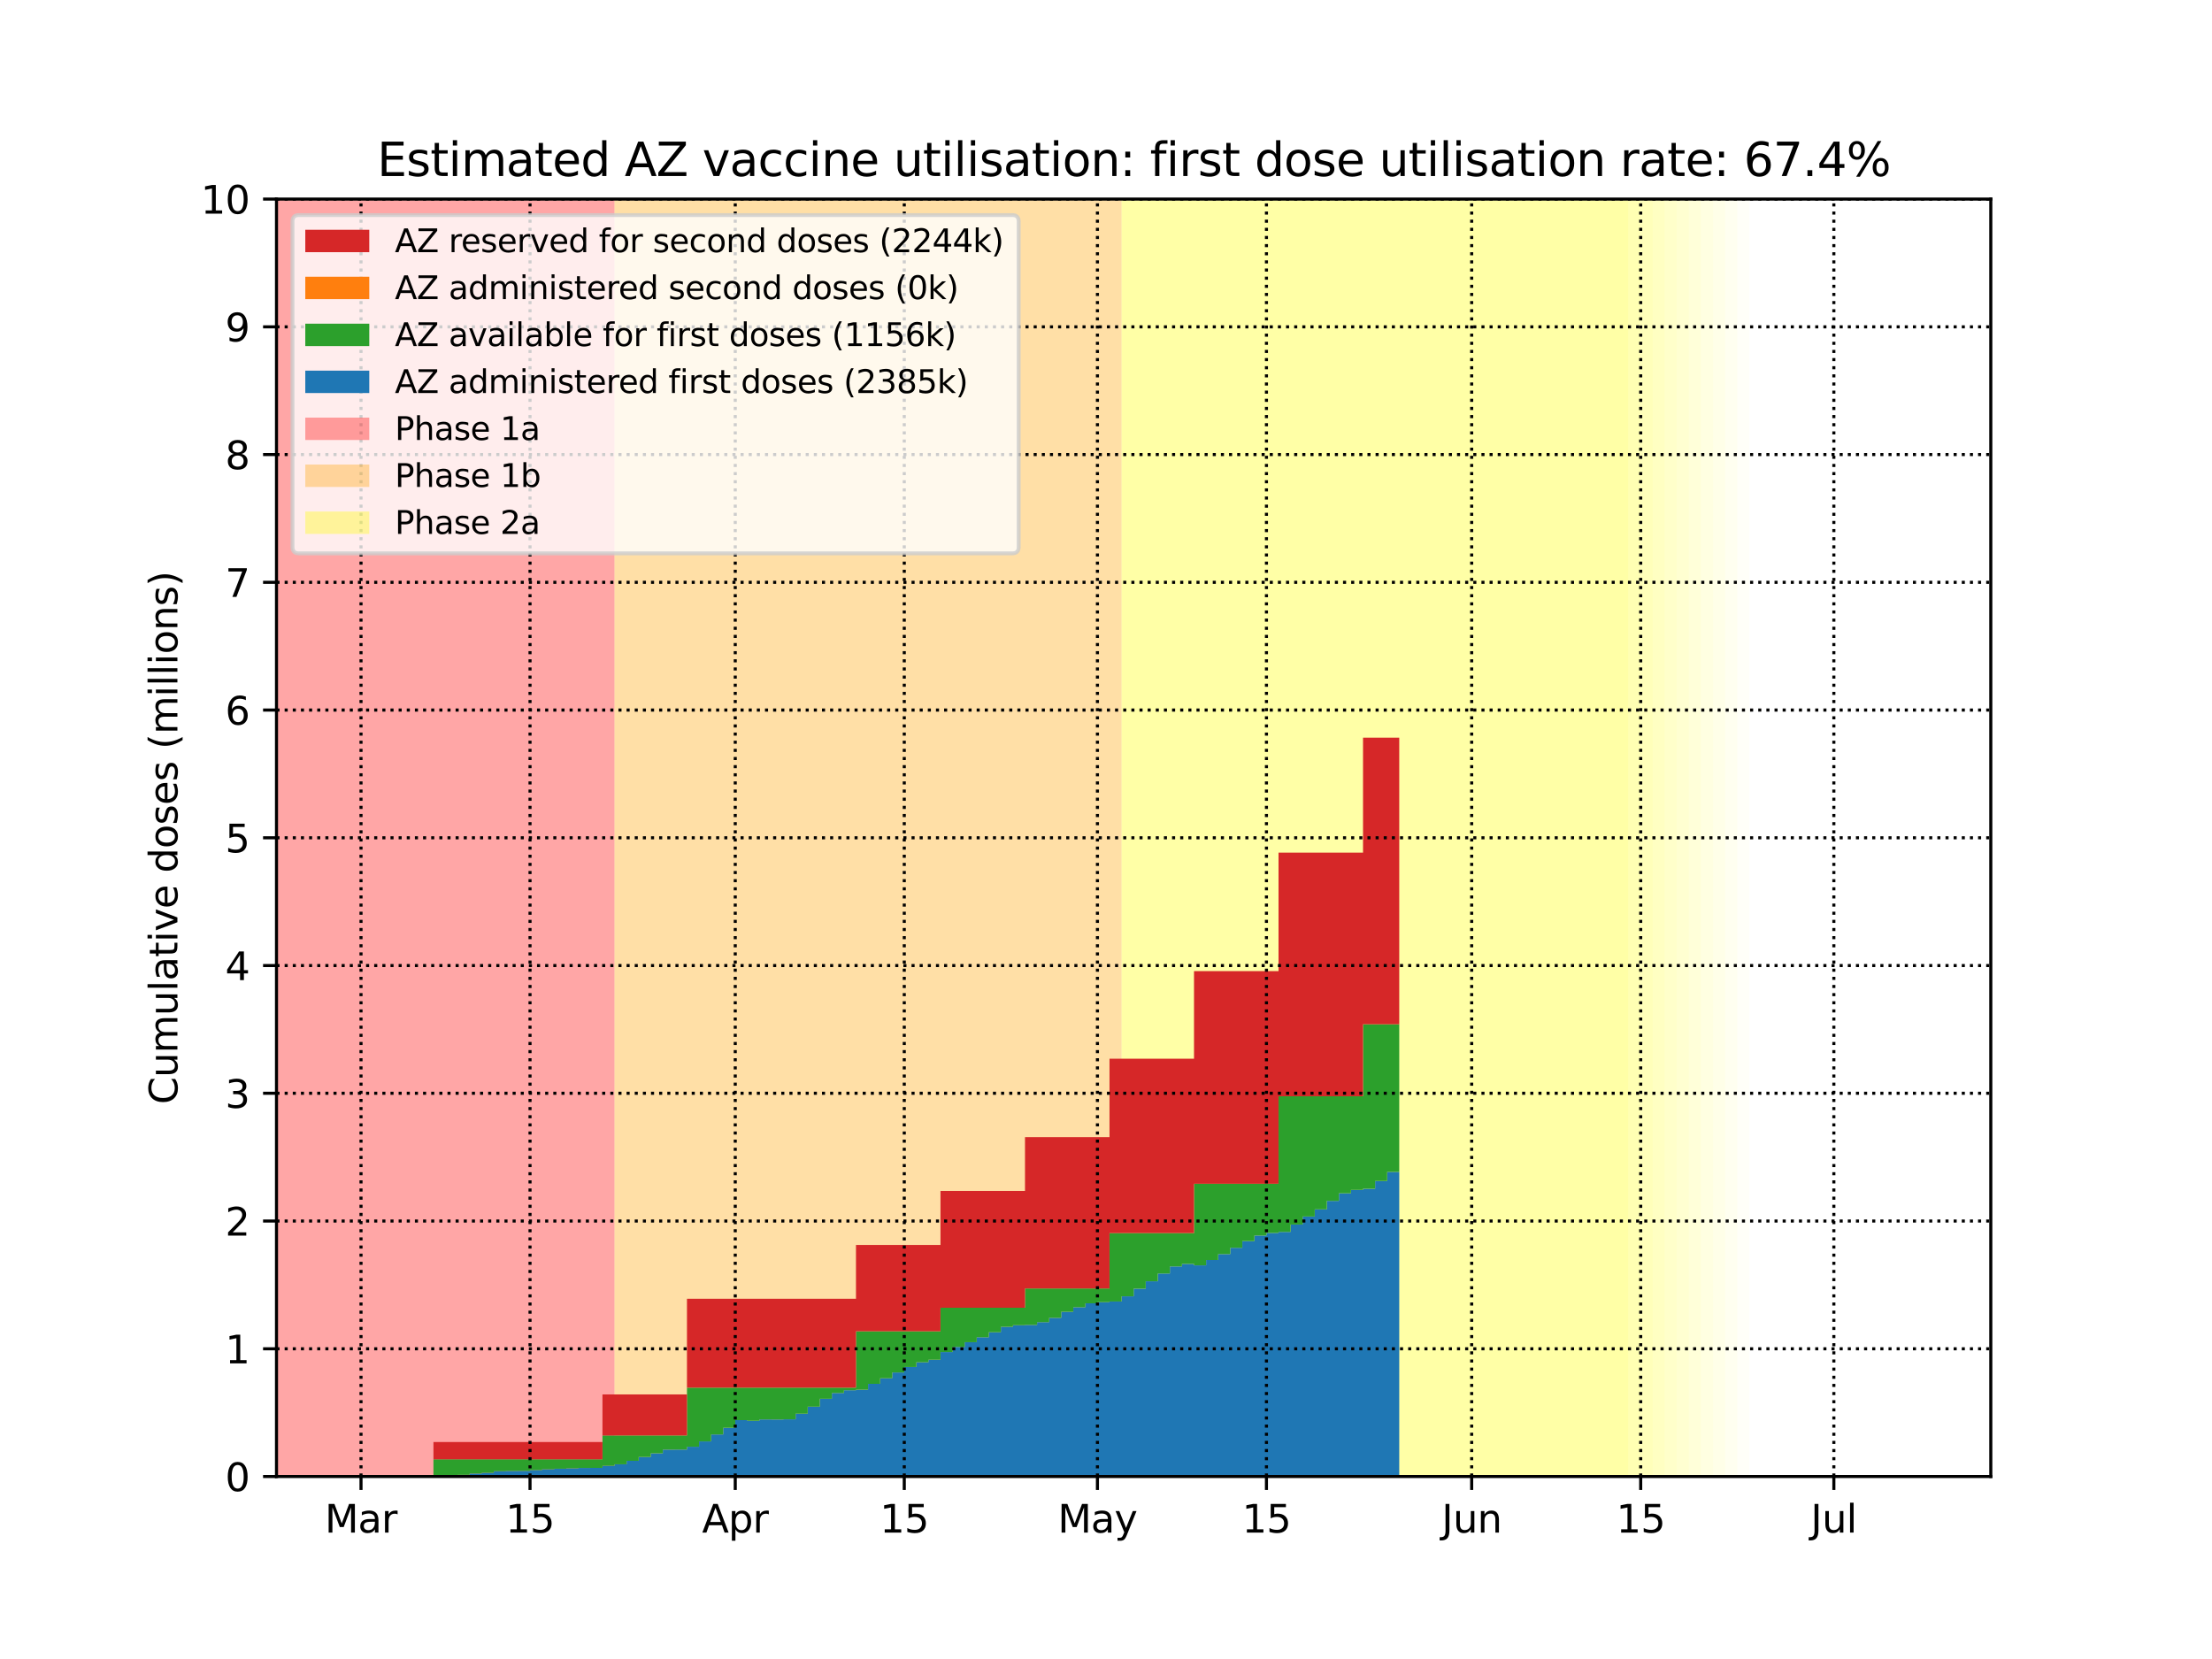 <?xml version="1.0" encoding="utf-8" standalone="no"?>
<!DOCTYPE svg PUBLIC "-//W3C//DTD SVG 1.1//EN"
  "http://www.w3.org/Graphics/SVG/1.1/DTD/svg11.dtd">
<svg height="432pt" version="1.1" viewBox="0 0 576 432" width="576pt" xmlns="http://www.w3.org/2000/svg" xmlns:xlink="http://www.w3.org/1999/xlink">
 <defs>
  <style type="text/css">*{stroke-linecap:butt;stroke-linejoin:round;}</style>
 </defs>
 <g id="figure_1">
  <g id="patch_1">
   <path d="M 0 432 
L 576 432 
L 576 0 
L 0 0 
z
" style="fill:#ffffff;"/>
  </g>
  <g id="axes_1">
   <g id="patch_2">
    <path d="M 72 384.48 
L 518.4 384.48 
L 518.4 51.84 
L 72 51.84 
z
" style="fill:#ffffff;"/>
   </g>
   <g id="PolyCollection_1">
    <defs>
     <path d="M 160.023 -47.52 
L 68.856 -47.52 
L 68.856 -380.16 
L 160.023 -380.16 
L 160.023 -380.16 
L 160.023 -47.52 
z
" id="m3b02e77be4"/>
    </defs>
    <g clip-path="url(#pb32697346f)">
     <use style="fill:#ff0000;fill-opacity:0.35;" x="0" xlink:href="#m3b02e77be4" y="432"/>
    </g>
   </g>
   <g id="PolyCollection_2">
    <defs>
     <path d="M 292.056 -47.52 
L 160.023 -47.52 
L 160.023 -380.16 
L 292.056 -380.16 
L 292.056 -380.16 
L 292.056 -47.52 
z
" id="mc74c374fdf"/>
    </defs>
    <g clip-path="url(#pb32697346f)">
     <use style="fill:#ffa500;fill-opacity:0.35;" x="0" xlink:href="#mc74c374fdf" y="432"/>
    </g>
   </g>
   <g id="PolyCollection_3">
    <defs>
     <path d="M 424.09 -47.52 
L 292.056 -47.52 
L 292.056 -380.16 
L 424.09 -380.16 
L 424.09 -380.16 
L 424.09 -47.52 
z
" id="mfb8e93c34a"/>
    </defs>
    <g clip-path="url(#pb32697346f)">
     <use style="fill:#ffff00;fill-opacity:0.35;" x="0" xlink:href="#mfb8e93c34a" y="432"/>
    </g>
   </g>
   <g id="PolyCollection_4">
    <defs>
     <path d="M 427.234 -47.52 
L 424.09 -47.52 
L 424.09 -380.16 
L 427.234 -380.16 
L 427.234 -380.16 
L 427.234 -47.52 
z
" id="m88b2bfe16f"/>
    </defs>
    <g clip-path="url(#pb32697346f)">
     <use style="fill:#ffff00;fill-opacity:0.3;" x="0" xlink:href="#m88b2bfe16f" y="432"/>
    </g>
   </g>
   <g id="PolyCollection_5">
    <defs>
     <path d="M 430.377 -47.52 
L 427.234 -47.52 
L 427.234 -380.16 
L 430.377 -380.16 
L 430.377 -380.16 
L 430.377 -47.52 
z
" id="mc9246af5eb"/>
    </defs>
    <g clip-path="url(#pb32697346f)">
     <use style="fill:#ffff00;fill-opacity:0.27;" x="0" xlink:href="#mc9246af5eb" y="432"/>
    </g>
   </g>
   <g id="PolyCollection_6">
    <defs>
     <path d="M 433.521 -47.52 
L 430.377 -47.52 
L 430.377 -380.16 
L 433.521 -380.16 
L 433.521 -380.16 
L 433.521 -47.52 
z
" id="m22858b1265"/>
    </defs>
    <g clip-path="url(#pb32697346f)">
     <use style="fill:#ffff00;fill-opacity:0.24;" x="0" xlink:href="#m22858b1265" y="432"/>
    </g>
   </g>
   <g id="PolyCollection_7">
    <defs>
     <path d="M 436.665 -47.52 
L 433.521 -47.52 
L 433.521 -380.16 
L 436.665 -380.16 
L 436.665 -380.16 
L 436.665 -47.52 
z
" id="m515a62749a"/>
    </defs>
    <g clip-path="url(#pb32697346f)">
     <use style="fill:#ffff00;fill-opacity:0.21;" x="0" xlink:href="#m515a62749a" y="432"/>
    </g>
   </g>
   <g id="PolyCollection_8">
    <defs>
     <path d="M 439.808 -47.52 
L 436.665 -47.52 
L 436.665 -380.16 
L 439.808 -380.16 
L 439.808 -380.16 
L 439.808 -47.52 
z
" id="mf441847be3"/>
    </defs>
    <g clip-path="url(#pb32697346f)">
     <use style="fill:#ffff00;fill-opacity:0.18;" x="0" xlink:href="#mf441847be3" y="432"/>
    </g>
   </g>
   <g id="PolyCollection_9">
    <defs>
     <path d="M 442.952 -47.52 
L 439.808 -47.52 
L 439.808 -380.16 
L 442.952 -380.16 
L 442.952 -380.16 
L 442.952 -47.52 
z
" id="m2f84590a92"/>
    </defs>
    <g clip-path="url(#pb32697346f)">
     <use style="fill:#ffff00;fill-opacity:0.15;" x="0" xlink:href="#m2f84590a92" y="432"/>
    </g>
   </g>
   <g id="PolyCollection_10">
    <defs>
     <path d="M 446.096 -47.52 
L 442.952 -47.52 
L 442.952 -380.16 
L 446.096 -380.16 
L 446.096 -380.16 
L 446.096 -47.52 
z
" id="m079c74914b"/>
    </defs>
    <g clip-path="url(#pb32697346f)">
     <use style="fill:#ffff00;fill-opacity:0.12;" x="0" xlink:href="#m079c74914b" y="432"/>
    </g>
   </g>
   <g id="PolyCollection_11">
    <defs>
     <path d="M 449.239 -47.52 
L 446.096 -47.52 
L 446.096 -380.16 
L 449.239 -380.16 
L 449.239 -380.16 
L 449.239 -47.52 
z
" id="m455e732da6"/>
    </defs>
    <g clip-path="url(#pb32697346f)">
     <use style="fill:#ffff00;fill-opacity:0.09;" x="0" xlink:href="#m455e732da6" y="432"/>
    </g>
   </g>
   <g id="PolyCollection_12">
    <defs>
     <path d="M 452.383 -47.52 
L 449.239 -47.52 
L 449.239 -380.16 
L 452.383 -380.16 
L 452.383 -380.16 
L 452.383 -47.52 
z
" id="m43cde4a46d"/>
    </defs>
    <g clip-path="url(#pb32697346f)">
     <use style="fill:#ffff00;fill-opacity:0.06;" x="0" xlink:href="#m43cde4a46d" y="432"/>
    </g>
   </g>
   <g id="PolyCollection_13">
    <defs>
     <path d="M 455.527 -47.52 
L 452.383 -47.52 
L 452.383 -380.16 
L 455.527 -380.16 
L 455.527 -380.16 
L 455.527 -47.52 
z
" id="m6c296376e5"/>
    </defs>
    <g clip-path="url(#pb32697346f)">
     <use style="fill:#ffff00;fill-opacity:0.03;" x="0" xlink:href="#m6c296376e5" y="432"/>
    </g>
   </g>
   <g id="PolyCollection_14">
    <defs>
     <path d="M 72 -47.52 
L 72 -47.52 
L 72 -47.52 
L 75.144 -47.52 
L 75.144 -47.52 
L 78.287 -47.52 
L 78.287 -47.52 
L 81.431 -47.52 
L 81.431 -47.52 
L 84.575 -47.52 
L 84.575 -47.52 
L 87.718 -47.52 
L 87.718 -47.52 
L 90.862 -47.52 
L 90.862 -47.52 
L 94.006 -47.52 
L 94.006 -47.52 
L 97.149 -47.52 
L 97.149 -47.52 
L 100.293 -47.52 
L 100.293 -47.52 
L 103.437 -47.52 
L 103.437 -47.52 
L 106.58 -47.52 
L 106.58 -47.52 
L 109.724 -47.52 
L 109.724 -47.52 
L 112.868 -47.52 
L 112.868 -47.52 
L 116.011 -47.52 
L 116.011 -47.52 
L 119.155 -47.52 
L 119.155 -47.52 
L 122.299 -47.52 
L 122.299 -47.52 
L 125.442 -47.52 
L 125.442 -47.52 
L 128.586 -47.52 
L 128.586 -47.52 
L 131.73 -47.52 
L 131.73 -47.52 
L 134.873 -47.52 
L 134.873 -47.52 
L 138.017 -47.52 
L 138.017 -47.52 
L 141.161 -47.52 
L 141.161 -47.52 
L 144.304 -47.52 
L 144.304 -47.52 
L 147.448 -47.52 
L 147.448 -47.52 
L 150.592 -47.52 
L 150.592 -47.52 
L 153.735 -47.52 
L 153.735 -47.52 
L 156.879 -47.52 
L 156.879 -47.52 
L 160.023 -47.52 
L 160.023 -47.52 
L 163.166 -47.52 
L 163.166 -47.52 
L 166.31 -47.52 
L 166.31 -47.52 
L 169.454 -47.52 
L 169.454 -47.52 
L 172.597 -47.52 
L 172.597 -47.52 
L 175.741 -47.52 
L 175.741 -47.52 
L 178.885 -47.52 
L 178.885 -47.52 
L 182.028 -47.52 
L 182.028 -47.52 
L 185.172 -47.52 
L 185.172 -47.52 
L 188.315 -47.52 
L 188.315 -47.52 
L 191.459 -47.52 
L 191.459 -47.52 
L 194.603 -47.52 
L 194.603 -47.52 
L 197.746 -47.52 
L 197.746 -47.52 
L 200.89 -47.52 
L 200.89 -47.52 
L 204.034 -47.52 
L 204.034 -47.52 
L 207.177 -47.52 
L 207.177 -47.52 
L 210.321 -47.52 
L 210.321 -47.52 
L 213.465 -47.52 
L 213.465 -47.52 
L 216.608 -47.52 
L 216.608 -47.52 
L 219.752 -47.52 
L 219.752 -47.52 
L 222.896 -47.52 
L 222.896 -47.52 
L 226.039 -47.52 
L 226.039 -47.52 
L 229.183 -47.52 
L 229.183 -47.52 
L 232.327 -47.52 
L 232.327 -47.52 
L 235.47 -47.52 
L 235.47 -47.52 
L 238.614 -47.52 
L 238.614 -47.52 
L 241.758 -47.52 
L 241.758 -47.52 
L 244.901 -47.52 
L 244.901 -47.52 
L 248.045 -47.52 
L 248.045 -47.52 
L 251.189 -47.52 
L 251.189 -47.52 
L 254.332 -47.52 
L 254.332 -47.52 
L 257.476 -47.52 
L 257.476 -47.52 
L 260.62 -47.52 
L 260.62 -47.52 
L 263.763 -47.52 
L 263.763 -47.52 
L 266.907 -47.52 
L 266.907 -47.52 
L 270.051 -47.52 
L 270.051 -47.52 
L 273.194 -47.52 
L 273.194 -47.52 
L 276.338 -47.52 
L 276.338 -47.52 
L 279.482 -47.52 
L 279.482 -47.52 
L 282.625 -47.52 
L 282.625 -47.52 
L 285.769 -47.52 
L 285.769 -47.52 
L 288.913 -47.52 
L 288.913 -47.52 
L 292.056 -47.52 
L 292.056 -47.52 
L 295.2 -47.52 
L 295.2 -47.52 
L 298.344 -47.52 
L 298.344 -47.52 
L 301.487 -47.52 
L 301.487 -47.52 
L 304.631 -47.52 
L 304.631 -47.52 
L 307.775 -47.52 
L 307.775 -47.52 
L 310.918 -47.52 
L 310.918 -47.52 
L 314.062 -47.52 
L 314.062 -47.52 
L 317.206 -47.52 
L 317.206 -47.52 
L 320.349 -47.52 
L 320.349 -47.52 
L 323.493 -47.52 
L 323.493 -47.52 
L 326.637 -47.52 
L 326.637 -47.52 
L 329.78 -47.52 
L 329.78 -47.52 
L 332.924 -47.52 
L 332.924 -47.52 
L 336.068 -47.52 
L 336.068 -47.52 
L 339.211 -47.52 
L 339.211 -47.52 
L 342.355 -47.52 
L 342.355 -47.52 
L 345.499 -47.52 
L 345.499 -47.52 
L 348.642 -47.52 
L 348.642 -47.52 
L 351.786 -47.52 
L 351.786 -47.52 
L 354.93 -47.52 
L 354.93 -47.52 
L 358.073 -47.52 
L 358.073 -47.52 
L 361.217 -47.52 
L 361.217 -47.52 
L 364.361 -47.52 
L 364.361 -126.839 
L 364.361 -126.839 
L 361.217 -126.839 
L 361.217 -124.476 
L 358.073 -124.476 
L 358.073 -122.463 
L 354.93 -122.463 
L 354.93 -122.152 
L 351.786 -122.152 
L 351.786 -121.286 
L 348.642 -121.286 
L 348.642 -119.306 
L 345.499 -119.306 
L 345.499 -117.09 
L 342.355 -117.09 
L 342.355 -115.232 
L 339.211 -115.232 
L 339.211 -113.141 
L 336.068 -113.141 
L 336.068 -111.225 
L 332.924 -111.225 
L 332.924 -110.967 
L 329.78 -110.967 
L 329.78 -110.288 
L 326.637 -110.288 
L 326.637 -108.826 
L 323.493 -108.826 
L 323.493 -107.094 
L 320.349 -107.094 
L 320.349 -105.443 
L 317.206 -105.443 
L 317.206 -103.917 
L 314.062 -103.917 
L 314.062 -102.514 
L 310.918 -102.514 
L 310.918 -102.893 
L 307.775 -102.893 
L 307.775 -102.244 
L 304.631 -102.244 
L 304.631 -100.399 
L 301.487 -100.399 
L 301.487 -98.366 
L 298.344 -98.366 
L 298.344 -96.442 
L 295.2 -96.442 
L 295.2 -94.456 
L 292.056 -94.456 
L 292.056 -93.094 
L 288.913 -93.094 
L 288.913 -92.932 
L 285.769 -92.932 
L 285.769 -92.615 
L 282.625 -92.615 
L 282.625 -91.61 
L 279.482 -91.61 
L 279.482 -90.424 
L 276.338 -90.424 
L 276.338 -88.849 
L 273.194 -88.849 
L 273.194 -87.724 
L 270.051 -87.724 
L 270.051 -87.007 
L 266.907 -87.007 
L 266.907 -86.928 
L 263.763 -86.928 
L 263.763 -86.515 
L 260.62 -86.515 
L 260.62 -85.1 
L 257.476 -85.1 
L 257.476 -83.782 
L 254.332 -83.782 
L 254.332 -82.493 
L 251.189 -82.493 
L 251.189 -81.271 
L 248.045 -81.271 
L 248.045 -79.931 
L 244.901 -79.931 
L 244.901 -77.937 
L 241.758 -77.937 
L 241.758 -77.282 
L 238.614 -77.282 
L 238.614 -76.053 
L 235.47 -76.053 
L 235.47 -74.617 
L 232.327 -74.617 
L 232.327 -73.108 
L 229.183 -73.108 
L 229.183 -71.65 
L 226.039 -71.65 
L 226.039 -70.137 
L 222.896 -70.137 
L 222.896 -69.998 
L 219.752 -69.998 
L 219.752 -69.279 
L 216.608 -69.279 
L 216.608 -67.772 
L 213.465 -67.772 
L 213.465 -65.717 
L 210.321 -65.717 
L 210.321 -63.887 
L 207.177 -63.887 
L 207.177 -62.423 
L 204.034 -62.423 
L 204.034 -62.381 
L 200.89 -62.381 
L 200.89 -62.387 
L 197.746 -62.387 
L 197.746 -62.033 
L 194.603 -62.033 
L 194.603 -62.206 
L 191.459 -62.206 
L 191.459 -60.214 
L 188.315 -60.214 
L 188.315 -58.472 
L 185.172 -58.472 
L 185.172 -56.666 
L 182.028 -56.666 
L 182.028 -55.283 
L 178.885 -55.283 
L 178.885 -54.538 
L 175.741 -54.538 
L 175.741 -54.522 
L 172.597 -54.522 
L 172.597 -53.562 
L 169.454 -53.562 
L 169.454 -52.609 
L 166.31 -52.609 
L 166.31 -51.608 
L 163.166 -51.608 
L 163.166 -50.704 
L 160.023 -50.704 
L 160.023 -50.304 
L 156.879 -50.304 
L 156.879 -49.76 
L 153.735 -49.76 
L 153.735 -49.744 
L 150.592 -49.744 
L 150.592 -49.641 
L 147.448 -49.641 
L 147.448 -49.549 
L 144.304 -49.549 
L 144.304 -49.397 
L 141.161 -49.397 
L 141.161 -49.178 
L 138.017 -49.178 
L 138.017 -48.99 
L 134.873 -48.99 
L 134.873 -48.961 
L 131.73 -48.961 
L 131.73 -48.904 
L 128.586 -48.904 
L 128.586 -48.474 
L 125.442 -48.474 
L 125.442 -48.295 
L 122.299 -48.295 
L 122.299 -47.961 
L 119.155 -47.961 
L 119.155 -47.761 
L 116.011 -47.761 
L 116.011 -47.609 
L 112.868 -47.609 
L 112.868 -47.52 
L 109.724 -47.52 
L 109.724 -47.52 
L 106.58 -47.52 
L 106.58 -47.52 
L 103.437 -47.52 
L 103.437 -47.52 
L 100.293 -47.52 
L 100.293 -47.52 
L 97.149 -47.52 
L 97.149 -47.52 
L 94.006 -47.52 
L 94.006 -47.52 
L 90.862 -47.52 
L 90.862 -47.52 
L 87.718 -47.52 
L 87.718 -47.52 
L 84.575 -47.52 
L 84.575 -47.52 
L 81.431 -47.52 
L 81.431 -47.52 
L 78.287 -47.52 
L 78.287 -47.52 
L 75.144 -47.52 
L 75.144 -47.52 
L 72 -47.52 
L 72 -47.52 
z
" id="m7721fcd1c7"/>
    </defs>
    <g clip-path="url(#pb32697346f)">
     <use style="fill:#1f77b4;" x="0" xlink:href="#m7721fcd1c7" y="432"/>
    </g>
   </g>
   <g id="PolyCollection_15">
    <defs>
     <path d="M 72 -47.52 
L 72 -47.52 
L 72 -47.52 
L 75.144 -47.52 
L 75.144 -47.52 
L 78.287 -47.52 
L 78.287 -47.52 
L 81.431 -47.52 
L 81.431 -47.52 
L 84.575 -47.52 
L 84.575 -47.52 
L 87.718 -47.52 
L 87.718 -47.52 
L 90.862 -47.52 
L 90.862 -47.52 
L 94.006 -47.52 
L 94.006 -47.52 
L 97.149 -47.52 
L 97.149 -47.52 
L 100.293 -47.52 
L 100.293 -47.52 
L 103.437 -47.52 
L 103.437 -47.52 
L 106.58 -47.52 
L 106.58 -47.52 
L 109.724 -47.52 
L 109.724 -47.52 
L 112.868 -47.52 
L 112.868 -47.609 
L 116.011 -47.609 
L 116.011 -47.761 
L 119.155 -47.761 
L 119.155 -47.961 
L 122.299 -47.961 
L 122.299 -48.295 
L 125.442 -48.295 
L 125.442 -48.474 
L 128.586 -48.474 
L 128.586 -48.904 
L 131.73 -48.904 
L 131.73 -48.961 
L 134.873 -48.961 
L 134.873 -48.99 
L 138.017 -48.99 
L 138.017 -49.178 
L 141.161 -49.178 
L 141.161 -49.397 
L 144.304 -49.397 
L 144.304 -49.549 
L 147.448 -49.549 
L 147.448 -49.641 
L 150.592 -49.641 
L 150.592 -49.744 
L 153.735 -49.744 
L 153.735 -49.76 
L 156.879 -49.76 
L 156.879 -50.304 
L 160.023 -50.304 
L 160.023 -50.704 
L 163.166 -50.704 
L 163.166 -51.608 
L 166.31 -51.608 
L 166.31 -52.609 
L 169.454 -52.609 
L 169.454 -53.562 
L 172.597 -53.562 
L 172.597 -54.522 
L 175.741 -54.522 
L 175.741 -54.538 
L 178.885 -54.538 
L 178.885 -55.283 
L 182.028 -55.283 
L 182.028 -56.666 
L 185.172 -56.666 
L 185.172 -58.472 
L 188.315 -58.472 
L 188.315 -60.214 
L 191.459 -60.214 
L 191.459 -62.206 
L 194.603 -62.206 
L 194.603 -62.033 
L 197.746 -62.033 
L 197.746 -62.387 
L 200.89 -62.387 
L 200.89 -62.381 
L 204.034 -62.381 
L 204.034 -62.423 
L 207.177 -62.423 
L 207.177 -63.887 
L 210.321 -63.887 
L 210.321 -65.717 
L 213.465 -65.717 
L 213.465 -67.772 
L 216.608 -67.772 
L 216.608 -69.279 
L 219.752 -69.279 
L 219.752 -69.998 
L 222.896 -69.998 
L 222.896 -70.137 
L 226.039 -70.137 
L 226.039 -71.65 
L 229.183 -71.65 
L 229.183 -73.108 
L 232.327 -73.108 
L 232.327 -74.617 
L 235.47 -74.617 
L 235.47 -76.053 
L 238.614 -76.053 
L 238.614 -77.282 
L 241.758 -77.282 
L 241.758 -77.937 
L 244.901 -77.937 
L 244.901 -79.931 
L 248.045 -79.931 
L 248.045 -81.271 
L 251.189 -81.271 
L 251.189 -82.493 
L 254.332 -82.493 
L 254.332 -83.782 
L 257.476 -83.782 
L 257.476 -85.1 
L 260.62 -85.1 
L 260.62 -86.515 
L 263.763 -86.515 
L 263.763 -86.928 
L 266.907 -86.928 
L 266.907 -87.007 
L 270.051 -87.007 
L 270.051 -87.724 
L 273.194 -87.724 
L 273.194 -88.849 
L 276.338 -88.849 
L 276.338 -90.424 
L 279.482 -90.424 
L 279.482 -91.61 
L 282.625 -91.61 
L 282.625 -92.615 
L 285.769 -92.615 
L 285.769 -92.932 
L 288.913 -92.932 
L 288.913 -93.094 
L 292.056 -93.094 
L 292.056 -94.456 
L 295.2 -94.456 
L 295.2 -96.442 
L 298.344 -96.442 
L 298.344 -98.366 
L 301.487 -98.366 
L 301.487 -100.399 
L 304.631 -100.399 
L 304.631 -102.244 
L 307.775 -102.244 
L 307.775 -102.893 
L 310.918 -102.893 
L 310.918 -102.514 
L 314.062 -102.514 
L 314.062 -103.917 
L 317.206 -103.917 
L 317.206 -105.443 
L 320.349 -105.443 
L 320.349 -107.094 
L 323.493 -107.094 
L 323.493 -108.826 
L 326.637 -108.826 
L 326.637 -110.288 
L 329.78 -110.288 
L 329.78 -110.967 
L 332.924 -110.967 
L 332.924 -111.225 
L 336.068 -111.225 
L 336.068 -113.141 
L 339.211 -113.141 
L 339.211 -115.232 
L 342.355 -115.232 
L 342.355 -117.09 
L 345.499 -117.09 
L 345.499 -119.306 
L 348.642 -119.306 
L 348.642 -121.286 
L 351.786 -121.286 
L 351.786 -122.152 
L 354.93 -122.152 
L 354.93 -122.463 
L 358.073 -122.463 
L 358.073 -124.476 
L 361.217 -124.476 
L 361.217 -126.839 
L 364.361 -126.839 
L 364.361 -165.282 
L 364.361 -165.282 
L 361.217 -165.282 
L 361.217 -165.282 
L 358.073 -165.282 
L 358.073 -165.282 
L 354.93 -165.282 
L 354.93 -146.53 
L 351.786 -146.53 
L 351.786 -146.53 
L 348.642 -146.53 
L 348.642 -146.53 
L 345.499 -146.53 
L 345.499 -146.53 
L 342.355 -146.53 
L 342.355 -146.53 
L 339.211 -146.53 
L 339.211 -146.53 
L 336.068 -146.53 
L 336.068 -146.53 
L 332.924 -146.53 
L 332.924 -123.75 
L 329.78 -123.75 
L 329.78 -123.75 
L 326.637 -123.75 
L 326.637 -123.75 
L 323.493 -123.75 
L 323.493 -123.75 
L 320.349 -123.75 
L 320.349 -123.75 
L 317.206 -123.75 
L 317.206 -123.75 
L 314.062 -123.75 
L 314.062 -123.75 
L 310.918 -123.75 
L 310.918 -110.901 
L 307.775 -110.901 
L 307.775 -110.901 
L 304.631 -110.901 
L 304.631 -110.901 
L 301.487 -110.901 
L 301.487 -110.901 
L 298.344 -110.901 
L 298.344 -110.901 
L 295.2 -110.901 
L 295.2 -110.901 
L 292.056 -110.901 
L 292.056 -110.901 
L 288.913 -110.901 
L 288.913 -96.487 
L 285.769 -96.487 
L 285.769 -96.487 
L 282.625 -96.487 
L 282.625 -96.487 
L 279.482 -96.487 
L 279.482 -96.487 
L 276.338 -96.487 
L 276.338 -96.487 
L 273.194 -96.487 
L 273.194 -96.487 
L 270.051 -96.487 
L 270.051 -96.487 
L 266.907 -96.487 
L 266.907 -91.468 
L 263.763 -91.468 
L 263.763 -91.468 
L 260.62 -91.468 
L 260.62 -91.468 
L 257.476 -91.468 
L 257.476 -91.468 
L 254.332 -91.468 
L 254.332 -91.468 
L 251.189 -91.468 
L 251.189 -91.468 
L 248.045 -91.468 
L 248.045 -91.468 
L 244.901 -91.468 
L 244.901 -85.337 
L 241.758 -85.337 
L 241.758 -85.337 
L 238.614 -85.337 
L 238.614 -85.337 
L 235.47 -85.337 
L 235.47 -85.337 
L 232.327 -85.337 
L 232.327 -85.337 
L 229.183 -85.337 
L 229.183 -85.337 
L 226.039 -85.337 
L 226.039 -85.337 
L 222.896 -85.337 
L 222.896 -70.662 
L 219.752 -70.662 
L 219.752 -70.662 
L 216.608 -70.662 
L 216.608 -70.662 
L 213.465 -70.662 
L 213.465 -70.662 
L 210.321 -70.662 
L 210.321 -70.662 
L 207.177 -70.662 
L 207.177 -70.662 
L 204.034 -70.662 
L 204.034 -70.662 
L 200.89 -70.662 
L 200.89 -70.662 
L 197.746 -70.662 
L 197.746 -70.662 
L 194.603 -70.662 
L 194.603 -70.662 
L 191.459 -70.662 
L 191.459 -70.662 
L 188.315 -70.662 
L 188.315 -70.662 
L 185.172 -70.662 
L 185.172 -70.662 
L 182.028 -70.662 
L 182.028 -70.662 
L 178.885 -70.662 
L 178.885 -58.208 
L 175.741 -58.208 
L 175.741 -58.208 
L 172.597 -58.208 
L 172.597 -58.208 
L 169.454 -58.208 
L 169.454 -58.208 
L 166.31 -58.208 
L 166.31 -58.208 
L 163.166 -58.208 
L 163.166 -58.208 
L 160.023 -58.208 
L 160.023 -58.208 
L 156.879 -58.208 
L 156.879 -52.011 
L 153.735 -52.011 
L 153.735 -52.011 
L 150.592 -52.011 
L 150.592 -52.011 
L 147.448 -52.011 
L 147.448 -52.011 
L 144.304 -52.011 
L 144.304 -52.011 
L 141.161 -52.011 
L 141.161 -52.011 
L 138.017 -52.011 
L 138.017 -52.011 
L 134.873 -52.011 
L 134.873 -52.011 
L 131.73 -52.011 
L 131.73 -52.011 
L 128.586 -52.011 
L 128.586 -52.011 
L 125.442 -52.011 
L 125.442 -52.011 
L 122.299 -52.011 
L 122.299 -52.011 
L 119.155 -52.011 
L 119.155 -52.011 
L 116.011 -52.011 
L 116.011 -52.011 
L 112.868 -52.011 
L 112.868 -47.52 
L 109.724 -47.52 
L 109.724 -47.52 
L 106.58 -47.52 
L 106.58 -47.52 
L 103.437 -47.52 
L 103.437 -47.52 
L 100.293 -47.52 
L 100.293 -47.52 
L 97.149 -47.52 
L 97.149 -47.52 
L 94.006 -47.52 
L 94.006 -47.52 
L 90.862 -47.52 
L 90.862 -47.52 
L 87.718 -47.52 
L 87.718 -47.52 
L 84.575 -47.52 
L 84.575 -47.52 
L 81.431 -47.52 
L 81.431 -47.52 
L 78.287 -47.52 
L 78.287 -47.52 
L 75.144 -47.52 
L 75.144 -47.52 
L 72 -47.52 
L 72 -47.52 
z
" id="md564a506c8"/>
    </defs>
    <g clip-path="url(#pb32697346f)">
     <use style="fill:#2ca02c;" x="0" xlink:href="#md564a506c8" y="432"/>
    </g>
   </g>
   <g id="PolyCollection_16">
    <defs>
     <path d="M 72 -47.52 
L 72 -47.52 
L 72 -47.52 
L 75.144 -47.52 
L 75.144 -47.52 
L 78.287 -47.52 
L 78.287 -47.52 
L 81.431 -47.52 
L 81.431 -47.52 
L 84.575 -47.52 
L 84.575 -47.52 
L 87.718 -47.52 
L 87.718 -47.52 
L 90.862 -47.52 
L 90.862 -47.52 
L 94.006 -47.52 
L 94.006 -47.52 
L 97.149 -47.52 
L 97.149 -47.52 
L 100.293 -47.52 
L 100.293 -47.52 
L 103.437 -47.52 
L 103.437 -47.52 
L 106.58 -47.52 
L 106.58 -47.52 
L 109.724 -47.52 
L 109.724 -47.52 
L 112.868 -47.52 
L 112.868 -52.011 
L 116.011 -52.011 
L 116.011 -52.011 
L 119.155 -52.011 
L 119.155 -52.011 
L 122.299 -52.011 
L 122.299 -52.011 
L 125.442 -52.011 
L 125.442 -52.011 
L 128.586 -52.011 
L 128.586 -52.011 
L 131.73 -52.011 
L 131.73 -52.011 
L 134.873 -52.011 
L 134.873 -52.011 
L 138.017 -52.011 
L 138.017 -52.011 
L 141.161 -52.011 
L 141.161 -52.011 
L 144.304 -52.011 
L 144.304 -52.011 
L 147.448 -52.011 
L 147.448 -52.011 
L 150.592 -52.011 
L 150.592 -52.011 
L 153.735 -52.011 
L 153.735 -52.011 
L 156.879 -52.011 
L 156.879 -58.208 
L 160.023 -58.208 
L 160.023 -58.208 
L 163.166 -58.208 
L 163.166 -58.208 
L 166.31 -58.208 
L 166.31 -58.208 
L 169.454 -58.208 
L 169.454 -58.208 
L 172.597 -58.208 
L 172.597 -58.208 
L 175.741 -58.208 
L 175.741 -58.208 
L 178.885 -58.208 
L 178.885 -70.662 
L 182.028 -70.662 
L 182.028 -70.662 
L 185.172 -70.662 
L 185.172 -70.662 
L 188.315 -70.662 
L 188.315 -70.662 
L 191.459 -70.662 
L 191.459 -70.662 
L 194.603 -70.662 
L 194.603 -70.662 
L 197.746 -70.662 
L 197.746 -70.662 
L 200.89 -70.662 
L 200.89 -70.662 
L 204.034 -70.662 
L 204.034 -70.662 
L 207.177 -70.662 
L 207.177 -70.662 
L 210.321 -70.662 
L 210.321 -70.662 
L 213.465 -70.662 
L 213.465 -70.662 
L 216.608 -70.662 
L 216.608 -70.662 
L 219.752 -70.662 
L 219.752 -70.662 
L 222.896 -70.662 
L 222.896 -85.337 
L 226.039 -85.337 
L 226.039 -85.337 
L 229.183 -85.337 
L 229.183 -85.337 
L 232.327 -85.337 
L 232.327 -85.337 
L 235.47 -85.337 
L 235.47 -85.337 
L 238.614 -85.337 
L 238.614 -85.337 
L 241.758 -85.337 
L 241.758 -85.337 
L 244.901 -85.337 
L 244.901 -91.468 
L 248.045 -91.468 
L 248.045 -91.468 
L 251.189 -91.468 
L 251.189 -91.468 
L 254.332 -91.468 
L 254.332 -91.468 
L 257.476 -91.468 
L 257.476 -91.468 
L 260.62 -91.468 
L 260.62 -91.468 
L 263.763 -91.468 
L 263.763 -91.468 
L 266.907 -91.468 
L 266.907 -96.487 
L 270.051 -96.487 
L 270.051 -96.487 
L 273.194 -96.487 
L 273.194 -96.487 
L 276.338 -96.487 
L 276.338 -96.487 
L 279.482 -96.487 
L 279.482 -96.487 
L 282.625 -96.487 
L 282.625 -96.487 
L 285.769 -96.487 
L 285.769 -96.487 
L 288.913 -96.487 
L 288.913 -110.901 
L 292.056 -110.901 
L 292.056 -110.901 
L 295.2 -110.901 
L 295.2 -110.901 
L 298.344 -110.901 
L 298.344 -110.901 
L 301.487 -110.901 
L 301.487 -110.901 
L 304.631 -110.901 
L 304.631 -110.901 
L 307.775 -110.901 
L 307.775 -110.901 
L 310.918 -110.901 
L 310.918 -123.75 
L 314.062 -123.75 
L 314.062 -123.75 
L 317.206 -123.75 
L 317.206 -123.75 
L 320.349 -123.75 
L 320.349 -123.75 
L 323.493 -123.75 
L 323.493 -123.75 
L 326.637 -123.75 
L 326.637 -123.75 
L 329.78 -123.75 
L 329.78 -123.75 
L 332.924 -123.75 
L 332.924 -146.53 
L 336.068 -146.53 
L 336.068 -146.53 
L 339.211 -146.53 
L 339.211 -146.53 
L 342.355 -146.53 
L 342.355 -146.53 
L 345.499 -146.53 
L 345.499 -146.53 
L 348.642 -146.53 
L 348.642 -146.53 
L 351.786 -146.53 
L 351.786 -146.53 
L 354.93 -146.53 
L 354.93 -165.282 
L 358.073 -165.282 
L 358.073 -165.282 
L 361.217 -165.282 
L 361.217 -165.282 
L 364.361 -165.282 
L 364.361 -165.282 
L 364.361 -165.282 
L 361.217 -165.282 
L 361.217 -165.282 
L 358.073 -165.282 
L 358.073 -165.282 
L 354.93 -165.282 
L 354.93 -146.53 
L 351.786 -146.53 
L 351.786 -146.53 
L 348.642 -146.53 
L 348.642 -146.53 
L 345.499 -146.53 
L 345.499 -146.53 
L 342.355 -146.53 
L 342.355 -146.53 
L 339.211 -146.53 
L 339.211 -146.53 
L 336.068 -146.53 
L 336.068 -146.53 
L 332.924 -146.53 
L 332.924 -123.75 
L 329.78 -123.75 
L 329.78 -123.75 
L 326.637 -123.75 
L 326.637 -123.75 
L 323.493 -123.75 
L 323.493 -123.75 
L 320.349 -123.75 
L 320.349 -123.75 
L 317.206 -123.75 
L 317.206 -123.75 
L 314.062 -123.75 
L 314.062 -123.75 
L 310.918 -123.75 
L 310.918 -110.901 
L 307.775 -110.901 
L 307.775 -110.901 
L 304.631 -110.901 
L 304.631 -110.901 
L 301.487 -110.901 
L 301.487 -110.901 
L 298.344 -110.901 
L 298.344 -110.901 
L 295.2 -110.901 
L 295.2 -110.901 
L 292.056 -110.901 
L 292.056 -110.901 
L 288.913 -110.901 
L 288.913 -96.487 
L 285.769 -96.487 
L 285.769 -96.487 
L 282.625 -96.487 
L 282.625 -96.487 
L 279.482 -96.487 
L 279.482 -96.487 
L 276.338 -96.487 
L 276.338 -96.487 
L 273.194 -96.487 
L 273.194 -96.487 
L 270.051 -96.487 
L 270.051 -96.487 
L 266.907 -96.487 
L 266.907 -91.468 
L 263.763 -91.468 
L 263.763 -91.468 
L 260.62 -91.468 
L 260.62 -91.468 
L 257.476 -91.468 
L 257.476 -91.468 
L 254.332 -91.468 
L 254.332 -91.468 
L 251.189 -91.468 
L 251.189 -91.468 
L 248.045 -91.468 
L 248.045 -91.468 
L 244.901 -91.468 
L 244.901 -85.337 
L 241.758 -85.337 
L 241.758 -85.337 
L 238.614 -85.337 
L 238.614 -85.337 
L 235.47 -85.337 
L 235.47 -85.337 
L 232.327 -85.337 
L 232.327 -85.337 
L 229.183 -85.337 
L 229.183 -85.337 
L 226.039 -85.337 
L 226.039 -85.337 
L 222.896 -85.337 
L 222.896 -70.662 
L 219.752 -70.662 
L 219.752 -70.662 
L 216.608 -70.662 
L 216.608 -70.662 
L 213.465 -70.662 
L 213.465 -70.662 
L 210.321 -70.662 
L 210.321 -70.662 
L 207.177 -70.662 
L 207.177 -70.662 
L 204.034 -70.662 
L 204.034 -70.662 
L 200.89 -70.662 
L 200.89 -70.662 
L 197.746 -70.662 
L 197.746 -70.662 
L 194.603 -70.662 
L 194.603 -70.662 
L 191.459 -70.662 
L 191.459 -70.662 
L 188.315 -70.662 
L 188.315 -70.662 
L 185.172 -70.662 
L 185.172 -70.662 
L 182.028 -70.662 
L 182.028 -70.662 
L 178.885 -70.662 
L 178.885 -58.208 
L 175.741 -58.208 
L 175.741 -58.208 
L 172.597 -58.208 
L 172.597 -58.208 
L 169.454 -58.208 
L 169.454 -58.208 
L 166.31 -58.208 
L 166.31 -58.208 
L 163.166 -58.208 
L 163.166 -58.208 
L 160.023 -58.208 
L 160.023 -58.208 
L 156.879 -58.208 
L 156.879 -52.011 
L 153.735 -52.011 
L 153.735 -52.011 
L 150.592 -52.011 
L 150.592 -52.011 
L 147.448 -52.011 
L 147.448 -52.011 
L 144.304 -52.011 
L 144.304 -52.011 
L 141.161 -52.011 
L 141.161 -52.011 
L 138.017 -52.011 
L 138.017 -52.011 
L 134.873 -52.011 
L 134.873 -52.011 
L 131.73 -52.011 
L 131.73 -52.011 
L 128.586 -52.011 
L 128.586 -52.011 
L 125.442 -52.011 
L 125.442 -52.011 
L 122.299 -52.011 
L 122.299 -52.011 
L 119.155 -52.011 
L 119.155 -52.011 
L 116.011 -52.011 
L 116.011 -52.011 
L 112.868 -52.011 
L 112.868 -47.52 
L 109.724 -47.52 
L 109.724 -47.52 
L 106.58 -47.52 
L 106.58 -47.52 
L 103.437 -47.52 
L 103.437 -47.52 
L 100.293 -47.52 
L 100.293 -47.52 
L 97.149 -47.52 
L 97.149 -47.52 
L 94.006 -47.52 
L 94.006 -47.52 
L 90.862 -47.52 
L 90.862 -47.52 
L 87.718 -47.52 
L 87.718 -47.52 
L 84.575 -47.52 
L 84.575 -47.52 
L 81.431 -47.52 
L 81.431 -47.52 
L 78.287 -47.52 
L 78.287 -47.52 
L 75.144 -47.52 
L 75.144 -47.52 
L 72 -47.52 
L 72 -47.52 
z
" id="m8fc666350a"/>
    </defs>
    <g clip-path="url(#pb32697346f)">
     <use style="fill:#ff7f0e;" x="0" xlink:href="#m8fc666350a" y="432"/>
    </g>
   </g>
   <g id="PolyCollection_17">
    <defs>
     <path d="M 72 -47.52 
L 72 -47.52 
L 72 -47.52 
L 75.144 -47.52 
L 75.144 -47.52 
L 78.287 -47.52 
L 78.287 -47.52 
L 81.431 -47.52 
L 81.431 -47.52 
L 84.575 -47.52 
L 84.575 -47.52 
L 87.718 -47.52 
L 87.718 -47.52 
L 90.862 -47.52 
L 90.862 -47.52 
L 94.006 -47.52 
L 94.006 -47.52 
L 97.149 -47.52 
L 97.149 -47.52 
L 100.293 -47.52 
L 100.293 -47.52 
L 103.437 -47.52 
L 103.437 -47.52 
L 106.58 -47.52 
L 106.58 -47.52 
L 109.724 -47.52 
L 109.724 -47.52 
L 112.868 -47.52 
L 112.868 -52.011 
L 116.011 -52.011 
L 116.011 -52.011 
L 119.155 -52.011 
L 119.155 -52.011 
L 122.299 -52.011 
L 122.299 -52.011 
L 125.442 -52.011 
L 125.442 -52.011 
L 128.586 -52.011 
L 128.586 -52.011 
L 131.73 -52.011 
L 131.73 -52.011 
L 134.873 -52.011 
L 134.873 -52.011 
L 138.017 -52.011 
L 138.017 -52.011 
L 141.161 -52.011 
L 141.161 -52.011 
L 144.304 -52.011 
L 144.304 -52.011 
L 147.448 -52.011 
L 147.448 -52.011 
L 150.592 -52.011 
L 150.592 -52.011 
L 153.735 -52.011 
L 153.735 -52.011 
L 156.879 -52.011 
L 156.879 -58.208 
L 160.023 -58.208 
L 160.023 -58.208 
L 163.166 -58.208 
L 163.166 -58.208 
L 166.31 -58.208 
L 166.31 -58.208 
L 169.454 -58.208 
L 169.454 -58.208 
L 172.597 -58.208 
L 172.597 -58.208 
L 175.741 -58.208 
L 175.741 -58.208 
L 178.885 -58.208 
L 178.885 -70.662 
L 182.028 -70.662 
L 182.028 -70.662 
L 185.172 -70.662 
L 185.172 -70.662 
L 188.315 -70.662 
L 188.315 -70.662 
L 191.459 -70.662 
L 191.459 -70.662 
L 194.603 -70.662 
L 194.603 -70.662 
L 197.746 -70.662 
L 197.746 -70.662 
L 200.89 -70.662 
L 200.89 -70.662 
L 204.034 -70.662 
L 204.034 -70.662 
L 207.177 -70.662 
L 207.177 -70.662 
L 210.321 -70.662 
L 210.321 -70.662 
L 213.465 -70.662 
L 213.465 -70.662 
L 216.608 -70.662 
L 216.608 -70.662 
L 219.752 -70.662 
L 219.752 -70.662 
L 222.896 -70.662 
L 222.896 -85.337 
L 226.039 -85.337 
L 226.039 -85.337 
L 229.183 -85.337 
L 229.183 -85.337 
L 232.327 -85.337 
L 232.327 -85.337 
L 235.47 -85.337 
L 235.47 -85.337 
L 238.614 -85.337 
L 238.614 -85.337 
L 241.758 -85.337 
L 241.758 -85.337 
L 244.901 -85.337 
L 244.901 -91.468 
L 248.045 -91.468 
L 248.045 -91.468 
L 251.189 -91.468 
L 251.189 -91.468 
L 254.332 -91.468 
L 254.332 -91.468 
L 257.476 -91.468 
L 257.476 -91.468 
L 260.62 -91.468 
L 260.62 -91.468 
L 263.763 -91.468 
L 263.763 -91.468 
L 266.907 -91.468 
L 266.907 -96.487 
L 270.051 -96.487 
L 270.051 -96.487 
L 273.194 -96.487 
L 273.194 -96.487 
L 276.338 -96.487 
L 276.338 -96.487 
L 279.482 -96.487 
L 279.482 -96.487 
L 282.625 -96.487 
L 282.625 -96.487 
L 285.769 -96.487 
L 285.769 -96.487 
L 288.913 -96.487 
L 288.913 -110.901 
L 292.056 -110.901 
L 292.056 -110.901 
L 295.2 -110.901 
L 295.2 -110.901 
L 298.344 -110.901 
L 298.344 -110.901 
L 301.487 -110.901 
L 301.487 -110.901 
L 304.631 -110.901 
L 304.631 -110.901 
L 307.775 -110.901 
L 307.775 -110.901 
L 310.918 -110.901 
L 310.918 -123.75 
L 314.062 -123.75 
L 314.062 -123.75 
L 317.206 -123.75 
L 317.206 -123.75 
L 320.349 -123.75 
L 320.349 -123.75 
L 323.493 -123.75 
L 323.493 -123.75 
L 326.637 -123.75 
L 326.637 -123.75 
L 329.78 -123.75 
L 329.78 -123.75 
L 332.924 -123.75 
L 332.924 -146.53 
L 336.068 -146.53 
L 336.068 -146.53 
L 339.211 -146.53 
L 339.211 -146.53 
L 342.355 -146.53 
L 342.355 -146.53 
L 345.499 -146.53 
L 345.499 -146.53 
L 348.642 -146.53 
L 348.642 -146.53 
L 351.786 -146.53 
L 351.786 -146.53 
L 354.93 -146.53 
L 354.93 -165.282 
L 358.073 -165.282 
L 358.073 -165.282 
L 361.217 -165.282 
L 361.217 -165.282 
L 364.361 -165.282 
L 364.361 -239.914 
L 364.361 -239.914 
L 361.217 -239.914 
L 361.217 -239.914 
L 358.073 -239.914 
L 358.073 -239.914 
L 354.93 -239.914 
L 354.93 -209.976 
L 351.786 -209.976 
L 351.786 -209.976 
L 348.642 -209.976 
L 348.642 -209.976 
L 345.499 -209.976 
L 345.499 -209.976 
L 342.355 -209.976 
L 342.355 -209.976 
L 339.211 -209.976 
L 339.211 -209.976 
L 336.068 -209.976 
L 336.068 -209.976 
L 332.924 -209.976 
L 332.924 -179.123 
L 329.78 -179.123 
L 329.78 -179.123 
L 326.637 -179.123 
L 326.637 -179.123 
L 323.493 -179.123 
L 323.493 -179.123 
L 320.349 -179.123 
L 320.349 -179.123 
L 317.206 -179.123 
L 317.206 -179.123 
L 314.062 -179.123 
L 314.062 -179.123 
L 310.918 -179.123 
L 310.918 -156.313 
L 307.775 -156.313 
L 307.775 -156.313 
L 304.631 -156.313 
L 304.631 -156.313 
L 301.487 -156.313 
L 301.487 -156.313 
L 298.344 -156.313 
L 298.344 -156.313 
L 295.2 -156.313 
L 295.2 -156.313 
L 292.056 -156.313 
L 292.056 -156.313 
L 288.913 -156.313 
L 288.913 -135.896 
L 285.769 -135.896 
L 285.769 -135.896 
L 282.625 -135.896 
L 282.625 -135.896 
L 279.482 -135.896 
L 279.482 -135.896 
L 276.338 -135.896 
L 276.338 -135.896 
L 273.194 -135.896 
L 273.194 -135.896 
L 270.051 -135.896 
L 270.051 -135.896 
L 266.907 -135.896 
L 266.907 -121.885 
L 263.763 -121.885 
L 263.763 -121.885 
L 260.62 -121.885 
L 260.62 -121.885 
L 257.476 -121.885 
L 257.476 -121.885 
L 254.332 -121.885 
L 254.332 -121.885 
L 251.189 -121.885 
L 251.189 -121.885 
L 248.045 -121.885 
L 248.045 -121.885 
L 244.901 -121.885 
L 244.901 -107.814 
L 241.758 -107.814 
L 241.758 -107.814 
L 238.614 -107.814 
L 238.614 -107.814 
L 235.47 -107.814 
L 235.47 -107.814 
L 232.327 -107.814 
L 232.327 -107.814 
L 229.183 -107.814 
L 229.183 -107.814 
L 226.039 -107.814 
L 226.039 -107.814 
L 222.896 -107.814 
L 222.896 -93.804 
L 219.752 -93.804 
L 219.752 -93.804 
L 216.608 -93.804 
L 216.608 -93.804 
L 213.465 -93.804 
L 213.465 -93.804 
L 210.321 -93.804 
L 210.321 -93.804 
L 207.177 -93.804 
L 207.177 -93.804 
L 204.034 -93.804 
L 204.034 -93.804 
L 200.89 -93.804 
L 200.89 -93.804 
L 197.746 -93.804 
L 197.746 -93.804 
L 194.603 -93.804 
L 194.603 -93.804 
L 191.459 -93.804 
L 191.459 -93.804 
L 188.315 -93.804 
L 188.315 -93.804 
L 185.172 -93.804 
L 185.172 -93.804 
L 182.028 -93.804 
L 182.028 -93.804 
L 178.885 -93.804 
L 178.885 -68.895 
L 175.741 -68.895 
L 175.741 -68.895 
L 172.597 -68.895 
L 172.597 -68.895 
L 169.454 -68.895 
L 169.454 -68.895 
L 166.31 -68.895 
L 166.31 -68.895 
L 163.166 -68.895 
L 163.166 -68.895 
L 160.023 -68.895 
L 160.023 -68.895 
L 156.879 -68.895 
L 156.879 -56.501 
L 153.735 -56.501 
L 153.735 -56.501 
L 150.592 -56.501 
L 150.592 -56.501 
L 147.448 -56.501 
L 147.448 -56.501 
L 144.304 -56.501 
L 144.304 -56.501 
L 141.161 -56.501 
L 141.161 -56.501 
L 138.017 -56.501 
L 138.017 -56.501 
L 134.873 -56.501 
L 134.873 -56.501 
L 131.73 -56.501 
L 131.73 -56.501 
L 128.586 -56.501 
L 128.586 -56.501 
L 125.442 -56.501 
L 125.442 -56.501 
L 122.299 -56.501 
L 122.299 -56.501 
L 119.155 -56.501 
L 119.155 -56.501 
L 116.011 -56.501 
L 116.011 -56.501 
L 112.868 -56.501 
L 112.868 -47.52 
L 109.724 -47.52 
L 109.724 -47.52 
L 106.58 -47.52 
L 106.58 -47.52 
L 103.437 -47.52 
L 103.437 -47.52 
L 100.293 -47.52 
L 100.293 -47.52 
L 97.149 -47.52 
L 97.149 -47.52 
L 94.006 -47.52 
L 94.006 -47.52 
L 90.862 -47.52 
L 90.862 -47.52 
L 87.718 -47.52 
L 87.718 -47.52 
L 84.575 -47.52 
L 84.575 -47.52 
L 81.431 -47.52 
L 81.431 -47.52 
L 78.287 -47.52 
L 78.287 -47.52 
L 75.144 -47.52 
L 75.144 -47.52 
L 72 -47.52 
L 72 -47.52 
z
" id="m4518ba7f2f"/>
    </defs>
    <g clip-path="url(#pb32697346f)">
     <use style="fill:#d62728;" x="0" xlink:href="#m4518ba7f2f" y="432"/>
    </g>
   </g>
   <g id="matplotlib.axis_1">
    <g id="xtick_1">
     <g id="line2d_1">
      <path clip-path="url(#pb32697346f)" d="M 94.006 384.48 
L 94.006 51.84 
" style="fill:none;stroke:#000000;stroke-dasharray:0.8,1.32;stroke-dashoffset:0;stroke-width:0.8;"/>
     </g>
     <g id="line2d_2">
      <defs>
       <path d="M 0 0 
L 0 3.5 
" id="m0924f63dc5" style="stroke:#000000;stroke-width:0.8;"/>
      </defs>
      <g>
       <use style="stroke:#000000;stroke-width:0.8;" x="94.006" xlink:href="#m0924f63dc5" y="384.48"/>
      </g>
     </g>
     <g id="text_1">
      <!-- Mar -->
      <g transform="translate(84.572 399.078)scale(0.1 -0.1)">
       <defs>
        <path d="M 628 4666 
L 1569 4666 
L 2759 1491 
L 3956 4666 
L 4897 4666 
L 4897 0 
L 4281 0 
L 4281 4097 
L 3078 897 
L 2444 897 
L 1241 4097 
L 1241 0 
L 628 0 
L 628 4666 
z
" id="DejaVuSans-4d" transform="scale(0.016)"/>
        <path d="M 2194 1759 
Q 1497 1759 1228 1600 
Q 959 1441 959 1056 
Q 959 750 1161 570 
Q 1363 391 1709 391 
Q 2188 391 2477 730 
Q 2766 1069 2766 1631 
L 2766 1759 
L 2194 1759 
z
M 3341 1997 
L 3341 0 
L 2766 0 
L 2766 531 
Q 2569 213 2275 61 
Q 1981 -91 1556 -91 
Q 1019 -91 701 211 
Q 384 513 384 1019 
Q 384 1609 779 1909 
Q 1175 2209 1959 2209 
L 2766 2209 
L 2766 2266 
Q 2766 2663 2505 2880 
Q 2244 3097 1772 3097 
Q 1472 3097 1187 3025 
Q 903 2953 641 2809 
L 641 3341 
Q 956 3463 1253 3523 
Q 1550 3584 1831 3584 
Q 2591 3584 2966 3190 
Q 3341 2797 3341 1997 
z
" id="DejaVuSans-61" transform="scale(0.016)"/>
        <path d="M 2631 2963 
Q 2534 3019 2420 3045 
Q 2306 3072 2169 3072 
Q 1681 3072 1420 2755 
Q 1159 2438 1159 1844 
L 1159 0 
L 581 0 
L 581 3500 
L 1159 3500 
L 1159 2956 
Q 1341 3275 1631 3429 
Q 1922 3584 2338 3584 
Q 2397 3584 2469 3576 
Q 2541 3569 2628 3553 
L 2631 2963 
z
" id="DejaVuSans-72" transform="scale(0.016)"/>
       </defs>
       <use xlink:href="#DejaVuSans-4d"/>
       <use x="86.279" xlink:href="#DejaVuSans-61"/>
       <use x="147.559" xlink:href="#DejaVuSans-72"/>
      </g>
     </g>
    </g>
    <g id="xtick_2">
     <g id="line2d_3">
      <path clip-path="url(#pb32697346f)" d="M 138.017 384.48 
L 138.017 51.84 
" style="fill:none;stroke:#000000;stroke-dasharray:0.8,1.32;stroke-dashoffset:0;stroke-width:0.8;"/>
     </g>
     <g id="line2d_4">
      <g>
       <use style="stroke:#000000;stroke-width:0.8;" x="138.017" xlink:href="#m0924f63dc5" y="384.48"/>
      </g>
     </g>
     <g id="text_2">
      <!-- 15 -->
      <g transform="translate(131.654 399.078)scale(0.1 -0.1)">
       <defs>
        <path d="M 794 531 
L 1825 531 
L 1825 4091 
L 703 3866 
L 703 4441 
L 1819 4666 
L 2450 4666 
L 2450 531 
L 3481 531 
L 3481 0 
L 794 0 
L 794 531 
z
" id="DejaVuSans-31" transform="scale(0.016)"/>
        <path d="M 691 4666 
L 3169 4666 
L 3169 4134 
L 1269 4134 
L 1269 2991 
Q 1406 3038 1543 3061 
Q 1681 3084 1819 3084 
Q 2600 3084 3056 2656 
Q 3513 2228 3513 1497 
Q 3513 744 3044 326 
Q 2575 -91 1722 -91 
Q 1428 -91 1123 -41 
Q 819 9 494 109 
L 494 744 
Q 775 591 1075 516 
Q 1375 441 1709 441 
Q 2250 441 2565 725 
Q 2881 1009 2881 1497 
Q 2881 1984 2565 2268 
Q 2250 2553 1709 2553 
Q 1456 2553 1204 2497 
Q 953 2441 691 2322 
L 691 4666 
z
" id="DejaVuSans-35" transform="scale(0.016)"/>
       </defs>
       <use xlink:href="#DejaVuSans-31"/>
       <use x="63.623" xlink:href="#DejaVuSans-35"/>
      </g>
     </g>
    </g>
    <g id="xtick_3">
     <g id="line2d_5">
      <path clip-path="url(#pb32697346f)" d="M 191.459 384.48 
L 191.459 51.84 
" style="fill:none;stroke:#000000;stroke-dasharray:0.8,1.32;stroke-dashoffset:0;stroke-width:0.8;"/>
     </g>
     <g id="line2d_6">
      <g>
       <use style="stroke:#000000;stroke-width:0.8;" x="191.459" xlink:href="#m0924f63dc5" y="384.48"/>
      </g>
     </g>
     <g id="text_3">
      <!-- Apr -->
      <g transform="translate(182.809 399.078)scale(0.1 -0.1)">
       <defs>
        <path d="M 2188 4044 
L 1331 1722 
L 3047 1722 
L 2188 4044 
z
M 1831 4666 
L 2547 4666 
L 4325 0 
L 3669 0 
L 3244 1197 
L 1141 1197 
L 716 0 
L 50 0 
L 1831 4666 
z
" id="DejaVuSans-41" transform="scale(0.016)"/>
        <path d="M 1159 525 
L 1159 -1331 
L 581 -1331 
L 581 3500 
L 1159 3500 
L 1159 2969 
Q 1341 3281 1617 3432 
Q 1894 3584 2278 3584 
Q 2916 3584 3314 3078 
Q 3713 2572 3713 1747 
Q 3713 922 3314 415 
Q 2916 -91 2278 -91 
Q 1894 -91 1617 61 
Q 1341 213 1159 525 
z
M 3116 1747 
Q 3116 2381 2855 2742 
Q 2594 3103 2138 3103 
Q 1681 3103 1420 2742 
Q 1159 2381 1159 1747 
Q 1159 1113 1420 752 
Q 1681 391 2138 391 
Q 2594 391 2855 752 
Q 3116 1113 3116 1747 
z
" id="DejaVuSans-70" transform="scale(0.016)"/>
       </defs>
       <use xlink:href="#DejaVuSans-41"/>
       <use x="68.408" xlink:href="#DejaVuSans-70"/>
       <use x="131.885" xlink:href="#DejaVuSans-72"/>
      </g>
     </g>
    </g>
    <g id="xtick_4">
     <g id="line2d_7">
      <path clip-path="url(#pb32697346f)" d="M 235.47 384.48 
L 235.47 51.84 
" style="fill:none;stroke:#000000;stroke-dasharray:0.8,1.32;stroke-dashoffset:0;stroke-width:0.8;"/>
     </g>
     <g id="line2d_8">
      <g>
       <use style="stroke:#000000;stroke-width:0.8;" x="235.47" xlink:href="#m0924f63dc5" y="384.48"/>
      </g>
     </g>
     <g id="text_4">
      <!-- 15 -->
      <g transform="translate(229.108 399.078)scale(0.1 -0.1)">
       <use xlink:href="#DejaVuSans-31"/>
       <use x="63.623" xlink:href="#DejaVuSans-35"/>
      </g>
     </g>
    </g>
    <g id="xtick_5">
     <g id="line2d_9">
      <path clip-path="url(#pb32697346f)" d="M 285.769 384.48 
L 285.769 51.84 
" style="fill:none;stroke:#000000;stroke-dasharray:0.8,1.32;stroke-dashoffset:0;stroke-width:0.8;"/>
     </g>
     <g id="line2d_10">
      <g>
       <use style="stroke:#000000;stroke-width:0.8;" x="285.769" xlink:href="#m0924f63dc5" y="384.48"/>
      </g>
     </g>
     <g id="text_5">
      <!-- May -->
      <g transform="translate(275.432 399.078)scale(0.1 -0.1)">
       <defs>
        <path d="M 2059 -325 
Q 1816 -950 1584 -1140 
Q 1353 -1331 966 -1331 
L 506 -1331 
L 506 -850 
L 844 -850 
Q 1081 -850 1212 -737 
Q 1344 -625 1503 -206 
L 1606 56 
L 191 3500 
L 800 3500 
L 1894 763 
L 2988 3500 
L 3597 3500 
L 2059 -325 
z
" id="DejaVuSans-79" transform="scale(0.016)"/>
       </defs>
       <use xlink:href="#DejaVuSans-4d"/>
       <use x="86.279" xlink:href="#DejaVuSans-61"/>
       <use x="147.559" xlink:href="#DejaVuSans-79"/>
      </g>
     </g>
    </g>
    <g id="xtick_6">
     <g id="line2d_11">
      <path clip-path="url(#pb32697346f)" d="M 329.78 384.48 
L 329.78 51.84 
" style="fill:none;stroke:#000000;stroke-dasharray:0.8,1.32;stroke-dashoffset:0;stroke-width:0.8;"/>
     </g>
     <g id="line2d_12">
      <g>
       <use style="stroke:#000000;stroke-width:0.8;" x="329.78" xlink:href="#m0924f63dc5" y="384.48"/>
      </g>
     </g>
     <g id="text_6">
      <!-- 15 -->
      <g transform="translate(323.418 399.078)scale(0.1 -0.1)">
       <use xlink:href="#DejaVuSans-31"/>
       <use x="63.623" xlink:href="#DejaVuSans-35"/>
      </g>
     </g>
    </g>
    <g id="xtick_7">
     <g id="line2d_13">
      <path clip-path="url(#pb32697346f)" d="M 383.223 384.48 
L 383.223 51.84 
" style="fill:none;stroke:#000000;stroke-dasharray:0.8,1.32;stroke-dashoffset:0;stroke-width:0.8;"/>
     </g>
     <g id="line2d_14">
      <g>
       <use style="stroke:#000000;stroke-width:0.8;" x="383.223" xlink:href="#m0924f63dc5" y="384.48"/>
      </g>
     </g>
     <g id="text_7">
      <!-- Jun -->
      <g transform="translate(375.41 399.078)scale(0.1 -0.1)">
       <defs>
        <path d="M 628 4666 
L 1259 4666 
L 1259 325 
Q 1259 -519 939 -900 
Q 619 -1281 -91 -1281 
L -331 -1281 
L -331 -750 
L -134 -750 
Q 284 -750 456 -515 
Q 628 -281 628 325 
L 628 4666 
z
" id="DejaVuSans-4a" transform="scale(0.016)"/>
        <path d="M 544 1381 
L 544 3500 
L 1119 3500 
L 1119 1403 
Q 1119 906 1312 657 
Q 1506 409 1894 409 
Q 2359 409 2629 706 
Q 2900 1003 2900 1516 
L 2900 3500 
L 3475 3500 
L 3475 0 
L 2900 0 
L 2900 538 
Q 2691 219 2414 64 
Q 2138 -91 1772 -91 
Q 1169 -91 856 284 
Q 544 659 544 1381 
z
M 1991 3584 
L 1991 3584 
z
" id="DejaVuSans-75" transform="scale(0.016)"/>
        <path d="M 3513 2113 
L 3513 0 
L 2938 0 
L 2938 2094 
Q 2938 2591 2744 2837 
Q 2550 3084 2163 3084 
Q 1697 3084 1428 2787 
Q 1159 2491 1159 1978 
L 1159 0 
L 581 0 
L 581 3500 
L 1159 3500 
L 1159 2956 
Q 1366 3272 1645 3428 
Q 1925 3584 2291 3584 
Q 2894 3584 3203 3211 
Q 3513 2838 3513 2113 
z
" id="DejaVuSans-6e" transform="scale(0.016)"/>
       </defs>
       <use xlink:href="#DejaVuSans-4a"/>
       <use x="29.492" xlink:href="#DejaVuSans-75"/>
       <use x="92.871" xlink:href="#DejaVuSans-6e"/>
      </g>
     </g>
    </g>
    <g id="xtick_8">
     <g id="line2d_15">
      <path clip-path="url(#pb32697346f)" d="M 427.234 384.48 
L 427.234 51.84 
" style="fill:none;stroke:#000000;stroke-dasharray:0.8,1.32;stroke-dashoffset:0;stroke-width:0.8;"/>
     </g>
     <g id="line2d_16">
      <g>
       <use style="stroke:#000000;stroke-width:0.8;" x="427.234" xlink:href="#m0924f63dc5" y="384.48"/>
      </g>
     </g>
     <g id="text_8">
      <!-- 15 -->
      <g transform="translate(420.871 399.078)scale(0.1 -0.1)">
       <use xlink:href="#DejaVuSans-31"/>
       <use x="63.623" xlink:href="#DejaVuSans-35"/>
      </g>
     </g>
    </g>
    <g id="xtick_9">
     <g id="line2d_17">
      <path clip-path="url(#pb32697346f)" d="M 477.532 384.48 
L 477.532 51.84 
" style="fill:none;stroke:#000000;stroke-dasharray:0.8,1.32;stroke-dashoffset:0;stroke-width:0.8;"/>
     </g>
     <g id="line2d_18">
      <g>
       <use style="stroke:#000000;stroke-width:0.8;" x="477.532" xlink:href="#m0924f63dc5" y="384.48"/>
      </g>
     </g>
     <g id="text_9">
      <!-- Jul -->
      <g transform="translate(471.5 399.078)scale(0.1 -0.1)">
       <defs>
        <path d="M 603 4863 
L 1178 4863 
L 1178 0 
L 603 0 
L 603 4863 
z
" id="DejaVuSans-6c" transform="scale(0.016)"/>
       </defs>
       <use xlink:href="#DejaVuSans-4a"/>
       <use x="29.492" xlink:href="#DejaVuSans-75"/>
       <use x="92.871" xlink:href="#DejaVuSans-6c"/>
      </g>
     </g>
    </g>
   </g>
   <g id="matplotlib.axis_2">
    <g id="ytick_1">
     <g id="line2d_19">
      <path clip-path="url(#pb32697346f)" d="M 72 384.48 
L 518.4 384.48 
" style="fill:none;stroke:#000000;stroke-dasharray:0.8,1.32;stroke-dashoffset:0;stroke-width:0.8;"/>
     </g>
     <g id="line2d_20">
      <defs>
       <path d="M 0 0 
L -3.5 0 
" id="m2b2437bb0f" style="stroke:#000000;stroke-width:0.8;"/>
      </defs>
      <g>
       <use style="stroke:#000000;stroke-width:0.8;" x="72" xlink:href="#m2b2437bb0f" y="384.48"/>
      </g>
     </g>
     <g id="text_10">
      <!-- 0 -->
      <g transform="translate(58.638 388.279)scale(0.1 -0.1)">
       <defs>
        <path d="M 2034 4250 
Q 1547 4250 1301 3770 
Q 1056 3291 1056 2328 
Q 1056 1369 1301 889 
Q 1547 409 2034 409 
Q 2525 409 2770 889 
Q 3016 1369 3016 2328 
Q 3016 3291 2770 3770 
Q 2525 4250 2034 4250 
z
M 2034 4750 
Q 2819 4750 3233 4129 
Q 3647 3509 3647 2328 
Q 3647 1150 3233 529 
Q 2819 -91 2034 -91 
Q 1250 -91 836 529 
Q 422 1150 422 2328 
Q 422 3509 836 4129 
Q 1250 4750 2034 4750 
z
" id="DejaVuSans-30" transform="scale(0.016)"/>
       </defs>
       <use xlink:href="#DejaVuSans-30"/>
      </g>
     </g>
    </g>
    <g id="ytick_2">
     <g id="line2d_21">
      <path clip-path="url(#pb32697346f)" d="M 72 351.216 
L 518.4 351.216 
" style="fill:none;stroke:#000000;stroke-dasharray:0.8,1.32;stroke-dashoffset:0;stroke-width:0.8;"/>
     </g>
     <g id="line2d_22">
      <g>
       <use style="stroke:#000000;stroke-width:0.8;" x="72" xlink:href="#m2b2437bb0f" y="351.216"/>
      </g>
     </g>
     <g id="text_11">
      <!-- 1 -->
      <g transform="translate(58.638 355.015)scale(0.1 -0.1)">
       <use xlink:href="#DejaVuSans-31"/>
      </g>
     </g>
    </g>
    <g id="ytick_3">
     <g id="line2d_23">
      <path clip-path="url(#pb32697346f)" d="M 72 317.952 
L 518.4 317.952 
" style="fill:none;stroke:#000000;stroke-dasharray:0.8,1.32;stroke-dashoffset:0;stroke-width:0.8;"/>
     </g>
     <g id="line2d_24">
      <g>
       <use style="stroke:#000000;stroke-width:0.8;" x="72" xlink:href="#m2b2437bb0f" y="317.952"/>
      </g>
     </g>
     <g id="text_12">
      <!-- 2 -->
      <g transform="translate(58.638 321.751)scale(0.1 -0.1)">
       <defs>
        <path d="M 1228 531 
L 3431 531 
L 3431 0 
L 469 0 
L 469 531 
Q 828 903 1448 1529 
Q 2069 2156 2228 2338 
Q 2531 2678 2651 2914 
Q 2772 3150 2772 3378 
Q 2772 3750 2511 3984 
Q 2250 4219 1831 4219 
Q 1534 4219 1204 4116 
Q 875 4013 500 3803 
L 500 4441 
Q 881 4594 1212 4672 
Q 1544 4750 1819 4750 
Q 2544 4750 2975 4387 
Q 3406 4025 3406 3419 
Q 3406 3131 3298 2873 
Q 3191 2616 2906 2266 
Q 2828 2175 2409 1742 
Q 1991 1309 1228 531 
z
" id="DejaVuSans-32" transform="scale(0.016)"/>
       </defs>
       <use xlink:href="#DejaVuSans-32"/>
      </g>
     </g>
    </g>
    <g id="ytick_4">
     <g id="line2d_25">
      <path clip-path="url(#pb32697346f)" d="M 72 284.688 
L 518.4 284.688 
" style="fill:none;stroke:#000000;stroke-dasharray:0.8,1.32;stroke-dashoffset:0;stroke-width:0.8;"/>
     </g>
     <g id="line2d_26">
      <g>
       <use style="stroke:#000000;stroke-width:0.8;" x="72" xlink:href="#m2b2437bb0f" y="284.688"/>
      </g>
     </g>
     <g id="text_13">
      <!-- 3 -->
      <g transform="translate(58.638 288.487)scale(0.1 -0.1)">
       <defs>
        <path d="M 2597 2516 
Q 3050 2419 3304 2112 
Q 3559 1806 3559 1356 
Q 3559 666 3084 287 
Q 2609 -91 1734 -91 
Q 1441 -91 1130 -33 
Q 819 25 488 141 
L 488 750 
Q 750 597 1062 519 
Q 1375 441 1716 441 
Q 2309 441 2620 675 
Q 2931 909 2931 1356 
Q 2931 1769 2642 2001 
Q 2353 2234 1838 2234 
L 1294 2234 
L 1294 2753 
L 1863 2753 
Q 2328 2753 2575 2939 
Q 2822 3125 2822 3475 
Q 2822 3834 2567 4026 
Q 2313 4219 1838 4219 
Q 1578 4219 1281 4162 
Q 984 4106 628 3988 
L 628 4550 
Q 988 4650 1302 4700 
Q 1616 4750 1894 4750 
Q 2613 4750 3031 4423 
Q 3450 4097 3450 3541 
Q 3450 3153 3228 2886 
Q 3006 2619 2597 2516 
z
" id="DejaVuSans-33" transform="scale(0.016)"/>
       </defs>
       <use xlink:href="#DejaVuSans-33"/>
      </g>
     </g>
    </g>
    <g id="ytick_5">
     <g id="line2d_27">
      <path clip-path="url(#pb32697346f)" d="M 72 251.424 
L 518.4 251.424 
" style="fill:none;stroke:#000000;stroke-dasharray:0.8,1.32;stroke-dashoffset:0;stroke-width:0.8;"/>
     </g>
     <g id="line2d_28">
      <g>
       <use style="stroke:#000000;stroke-width:0.8;" x="72" xlink:href="#m2b2437bb0f" y="251.424"/>
      </g>
     </g>
     <g id="text_14">
      <!-- 4 -->
      <g transform="translate(58.638 255.223)scale(0.1 -0.1)">
       <defs>
        <path d="M 2419 4116 
L 825 1625 
L 2419 1625 
L 2419 4116 
z
M 2253 4666 
L 3047 4666 
L 3047 1625 
L 3713 1625 
L 3713 1100 
L 3047 1100 
L 3047 0 
L 2419 0 
L 2419 1100 
L 313 1100 
L 313 1709 
L 2253 4666 
z
" id="DejaVuSans-34" transform="scale(0.016)"/>
       </defs>
       <use xlink:href="#DejaVuSans-34"/>
      </g>
     </g>
    </g>
    <g id="ytick_6">
     <g id="line2d_29">
      <path clip-path="url(#pb32697346f)" d="M 72 218.16 
L 518.4 218.16 
" style="fill:none;stroke:#000000;stroke-dasharray:0.8,1.32;stroke-dashoffset:0;stroke-width:0.8;"/>
     </g>
     <g id="line2d_30">
      <g>
       <use style="stroke:#000000;stroke-width:0.8;" x="72" xlink:href="#m2b2437bb0f" y="218.16"/>
      </g>
     </g>
     <g id="text_15">
      <!-- 5 -->
      <g transform="translate(58.638 221.959)scale(0.1 -0.1)">
       <use xlink:href="#DejaVuSans-35"/>
      </g>
     </g>
    </g>
    <g id="ytick_7">
     <g id="line2d_31">
      <path clip-path="url(#pb32697346f)" d="M 72 184.896 
L 518.4 184.896 
" style="fill:none;stroke:#000000;stroke-dasharray:0.8,1.32;stroke-dashoffset:0;stroke-width:0.8;"/>
     </g>
     <g id="line2d_32">
      <g>
       <use style="stroke:#000000;stroke-width:0.8;" x="72" xlink:href="#m2b2437bb0f" y="184.896"/>
      </g>
     </g>
     <g id="text_16">
      <!-- 6 -->
      <g transform="translate(58.638 188.695)scale(0.1 -0.1)">
       <defs>
        <path d="M 2113 2584 
Q 1688 2584 1439 2293 
Q 1191 2003 1191 1497 
Q 1191 994 1439 701 
Q 1688 409 2113 409 
Q 2538 409 2786 701 
Q 3034 994 3034 1497 
Q 3034 2003 2786 2293 
Q 2538 2584 2113 2584 
z
M 3366 4563 
L 3366 3988 
Q 3128 4100 2886 4159 
Q 2644 4219 2406 4219 
Q 1781 4219 1451 3797 
Q 1122 3375 1075 2522 
Q 1259 2794 1537 2939 
Q 1816 3084 2150 3084 
Q 2853 3084 3261 2657 
Q 3669 2231 3669 1497 
Q 3669 778 3244 343 
Q 2819 -91 2113 -91 
Q 1303 -91 875 529 
Q 447 1150 447 2328 
Q 447 3434 972 4092 
Q 1497 4750 2381 4750 
Q 2619 4750 2861 4703 
Q 3103 4656 3366 4563 
z
" id="DejaVuSans-36" transform="scale(0.016)"/>
       </defs>
       <use xlink:href="#DejaVuSans-36"/>
      </g>
     </g>
    </g>
    <g id="ytick_8">
     <g id="line2d_33">
      <path clip-path="url(#pb32697346f)" d="M 72 151.632 
L 518.4 151.632 
" style="fill:none;stroke:#000000;stroke-dasharray:0.8,1.32;stroke-dashoffset:0;stroke-width:0.8;"/>
     </g>
     <g id="line2d_34">
      <g>
       <use style="stroke:#000000;stroke-width:0.8;" x="72" xlink:href="#m2b2437bb0f" y="151.632"/>
      </g>
     </g>
     <g id="text_17">
      <!-- 7 -->
      <g transform="translate(58.638 155.431)scale(0.1 -0.1)">
       <defs>
        <path d="M 525 4666 
L 3525 4666 
L 3525 4397 
L 1831 0 
L 1172 0 
L 2766 4134 
L 525 4134 
L 525 4666 
z
" id="DejaVuSans-37" transform="scale(0.016)"/>
       </defs>
       <use xlink:href="#DejaVuSans-37"/>
      </g>
     </g>
    </g>
    <g id="ytick_9">
     <g id="line2d_35">
      <path clip-path="url(#pb32697346f)" d="M 72 118.368 
L 518.4 118.368 
" style="fill:none;stroke:#000000;stroke-dasharray:0.8,1.32;stroke-dashoffset:0;stroke-width:0.8;"/>
     </g>
     <g id="line2d_36">
      <g>
       <use style="stroke:#000000;stroke-width:0.8;" x="72" xlink:href="#m2b2437bb0f" y="118.368"/>
      </g>
     </g>
     <g id="text_18">
      <!-- 8 -->
      <g transform="translate(58.638 122.167)scale(0.1 -0.1)">
       <defs>
        <path d="M 2034 2216 
Q 1584 2216 1326 1975 
Q 1069 1734 1069 1313 
Q 1069 891 1326 650 
Q 1584 409 2034 409 
Q 2484 409 2743 651 
Q 3003 894 3003 1313 
Q 3003 1734 2745 1975 
Q 2488 2216 2034 2216 
z
M 1403 2484 
Q 997 2584 770 2862 
Q 544 3141 544 3541 
Q 544 4100 942 4425 
Q 1341 4750 2034 4750 
Q 2731 4750 3128 4425 
Q 3525 4100 3525 3541 
Q 3525 3141 3298 2862 
Q 3072 2584 2669 2484 
Q 3125 2378 3379 2068 
Q 3634 1759 3634 1313 
Q 3634 634 3220 271 
Q 2806 -91 2034 -91 
Q 1263 -91 848 271 
Q 434 634 434 1313 
Q 434 1759 690 2068 
Q 947 2378 1403 2484 
z
M 1172 3481 
Q 1172 3119 1398 2916 
Q 1625 2713 2034 2713 
Q 2441 2713 2670 2916 
Q 2900 3119 2900 3481 
Q 2900 3844 2670 4047 
Q 2441 4250 2034 4250 
Q 1625 4250 1398 4047 
Q 1172 3844 1172 3481 
z
" id="DejaVuSans-38" transform="scale(0.016)"/>
       </defs>
       <use xlink:href="#DejaVuSans-38"/>
      </g>
     </g>
    </g>
    <g id="ytick_10">
     <g id="line2d_37">
      <path clip-path="url(#pb32697346f)" d="M 72 85.104 
L 518.4 85.104 
" style="fill:none;stroke:#000000;stroke-dasharray:0.8,1.32;stroke-dashoffset:0;stroke-width:0.8;"/>
     </g>
     <g id="line2d_38">
      <g>
       <use style="stroke:#000000;stroke-width:0.8;" x="72" xlink:href="#m2b2437bb0f" y="85.104"/>
      </g>
     </g>
     <g id="text_19">
      <!-- 9 -->
      <g transform="translate(58.638 88.903)scale(0.1 -0.1)">
       <defs>
        <path d="M 703 97 
L 703 672 
Q 941 559 1184 500 
Q 1428 441 1663 441 
Q 2288 441 2617 861 
Q 2947 1281 2994 2138 
Q 2813 1869 2534 1725 
Q 2256 1581 1919 1581 
Q 1219 1581 811 2004 
Q 403 2428 403 3163 
Q 403 3881 828 4315 
Q 1253 4750 1959 4750 
Q 2769 4750 3195 4129 
Q 3622 3509 3622 2328 
Q 3622 1225 3098 567 
Q 2575 -91 1691 -91 
Q 1453 -91 1209 -44 
Q 966 3 703 97 
z
M 1959 2075 
Q 2384 2075 2632 2365 
Q 2881 2656 2881 3163 
Q 2881 3666 2632 3958 
Q 2384 4250 1959 4250 
Q 1534 4250 1286 3958 
Q 1038 3666 1038 3163 
Q 1038 2656 1286 2365 
Q 1534 2075 1959 2075 
z
" id="DejaVuSans-39" transform="scale(0.016)"/>
       </defs>
       <use xlink:href="#DejaVuSans-39"/>
      </g>
     </g>
    </g>
    <g id="ytick_11">
     <g id="line2d_39">
      <path clip-path="url(#pb32697346f)" d="M 72 51.84 
L 518.4 51.84 
" style="fill:none;stroke:#000000;stroke-dasharray:0.8,1.32;stroke-dashoffset:0;stroke-width:0.8;"/>
     </g>
     <g id="line2d_40">
      <g>
       <use style="stroke:#000000;stroke-width:0.8;" x="72" xlink:href="#m2b2437bb0f" y="51.84"/>
      </g>
     </g>
     <g id="text_20">
      <!-- 10 -->
      <g transform="translate(52.275 55.639)scale(0.1 -0.1)">
       <use xlink:href="#DejaVuSans-31"/>
       <use x="63.623" xlink:href="#DejaVuSans-30"/>
      </g>
     </g>
    </g>
    <g id="text_21">
     <!-- Cumulative doses (millions) -->
     <g transform="translate(46.195 287.556)rotate(-90)scale(0.1 -0.1)">
      <defs>
       <path d="M 4122 4306 
L 4122 3641 
Q 3803 3938 3442 4084 
Q 3081 4231 2675 4231 
Q 1875 4231 1450 3742 
Q 1025 3253 1025 2328 
Q 1025 1406 1450 917 
Q 1875 428 2675 428 
Q 3081 428 3442 575 
Q 3803 722 4122 1019 
L 4122 359 
Q 3791 134 3420 21 
Q 3050 -91 2638 -91 
Q 1578 -91 968 557 
Q 359 1206 359 2328 
Q 359 3453 968 4101 
Q 1578 4750 2638 4750 
Q 3056 4750 3426 4639 
Q 3797 4528 4122 4306 
z
" id="DejaVuSans-43" transform="scale(0.016)"/>
       <path d="M 3328 2828 
Q 3544 3216 3844 3400 
Q 4144 3584 4550 3584 
Q 5097 3584 5394 3201 
Q 5691 2819 5691 2113 
L 5691 0 
L 5113 0 
L 5113 2094 
Q 5113 2597 4934 2840 
Q 4756 3084 4391 3084 
Q 3944 3084 3684 2787 
Q 3425 2491 3425 1978 
L 3425 0 
L 2847 0 
L 2847 2094 
Q 2847 2600 2669 2842 
Q 2491 3084 2119 3084 
Q 1678 3084 1418 2786 
Q 1159 2488 1159 1978 
L 1159 0 
L 581 0 
L 581 3500 
L 1159 3500 
L 1159 2956 
Q 1356 3278 1631 3431 
Q 1906 3584 2284 3584 
Q 2666 3584 2933 3390 
Q 3200 3197 3328 2828 
z
" id="DejaVuSans-6d" transform="scale(0.016)"/>
       <path d="M 1172 4494 
L 1172 3500 
L 2356 3500 
L 2356 3053 
L 1172 3053 
L 1172 1153 
Q 1172 725 1289 603 
Q 1406 481 1766 481 
L 2356 481 
L 2356 0 
L 1766 0 
Q 1100 0 847 248 
Q 594 497 594 1153 
L 594 3053 
L 172 3053 
L 172 3500 
L 594 3500 
L 594 4494 
L 1172 4494 
z
" id="DejaVuSans-74" transform="scale(0.016)"/>
       <path d="M 603 3500 
L 1178 3500 
L 1178 0 
L 603 0 
L 603 3500 
z
M 603 4863 
L 1178 4863 
L 1178 4134 
L 603 4134 
L 603 4863 
z
" id="DejaVuSans-69" transform="scale(0.016)"/>
       <path d="M 191 3500 
L 800 3500 
L 1894 563 
L 2988 3500 
L 3597 3500 
L 2284 0 
L 1503 0 
L 191 3500 
z
" id="DejaVuSans-76" transform="scale(0.016)"/>
       <path d="M 3597 1894 
L 3597 1613 
L 953 1613 
Q 991 1019 1311 708 
Q 1631 397 2203 397 
Q 2534 397 2845 478 
Q 3156 559 3463 722 
L 3463 178 
Q 3153 47 2828 -22 
Q 2503 -91 2169 -91 
Q 1331 -91 842 396 
Q 353 884 353 1716 
Q 353 2575 817 3079 
Q 1281 3584 2069 3584 
Q 2775 3584 3186 3129 
Q 3597 2675 3597 1894 
z
M 3022 2063 
Q 3016 2534 2758 2815 
Q 2500 3097 2075 3097 
Q 1594 3097 1305 2825 
Q 1016 2553 972 2059 
L 3022 2063 
z
" id="DejaVuSans-65" transform="scale(0.016)"/>
       <path id="DejaVuSans-20" transform="scale(0.016)"/>
       <path d="M 2906 2969 
L 2906 4863 
L 3481 4863 
L 3481 0 
L 2906 0 
L 2906 525 
Q 2725 213 2448 61 
Q 2172 -91 1784 -91 
Q 1150 -91 751 415 
Q 353 922 353 1747 
Q 353 2572 751 3078 
Q 1150 3584 1784 3584 
Q 2172 3584 2448 3432 
Q 2725 3281 2906 2969 
z
M 947 1747 
Q 947 1113 1208 752 
Q 1469 391 1925 391 
Q 2381 391 2643 752 
Q 2906 1113 2906 1747 
Q 2906 2381 2643 2742 
Q 2381 3103 1925 3103 
Q 1469 3103 1208 2742 
Q 947 2381 947 1747 
z
" id="DejaVuSans-64" transform="scale(0.016)"/>
       <path d="M 1959 3097 
Q 1497 3097 1228 2736 
Q 959 2375 959 1747 
Q 959 1119 1226 758 
Q 1494 397 1959 397 
Q 2419 397 2687 759 
Q 2956 1122 2956 1747 
Q 2956 2369 2687 2733 
Q 2419 3097 1959 3097 
z
M 1959 3584 
Q 2709 3584 3137 3096 
Q 3566 2609 3566 1747 
Q 3566 888 3137 398 
Q 2709 -91 1959 -91 
Q 1206 -91 779 398 
Q 353 888 353 1747 
Q 353 2609 779 3096 
Q 1206 3584 1959 3584 
z
" id="DejaVuSans-6f" transform="scale(0.016)"/>
       <path d="M 2834 3397 
L 2834 2853 
Q 2591 2978 2328 3040 
Q 2066 3103 1784 3103 
Q 1356 3103 1142 2972 
Q 928 2841 928 2578 
Q 928 2378 1081 2264 
Q 1234 2150 1697 2047 
L 1894 2003 
Q 2506 1872 2764 1633 
Q 3022 1394 3022 966 
Q 3022 478 2636 193 
Q 2250 -91 1575 -91 
Q 1294 -91 989 -36 
Q 684 19 347 128 
L 347 722 
Q 666 556 975 473 
Q 1284 391 1588 391 
Q 1994 391 2212 530 
Q 2431 669 2431 922 
Q 2431 1156 2273 1281 
Q 2116 1406 1581 1522 
L 1381 1569 
Q 847 1681 609 1914 
Q 372 2147 372 2553 
Q 372 3047 722 3315 
Q 1072 3584 1716 3584 
Q 2034 3584 2315 3537 
Q 2597 3491 2834 3397 
z
" id="DejaVuSans-73" transform="scale(0.016)"/>
       <path d="M 1984 4856 
Q 1566 4138 1362 3434 
Q 1159 2731 1159 2009 
Q 1159 1288 1364 580 
Q 1569 -128 1984 -844 
L 1484 -844 
Q 1016 -109 783 600 
Q 550 1309 550 2009 
Q 550 2706 781 3412 
Q 1013 4119 1484 4856 
L 1984 4856 
z
" id="DejaVuSans-28" transform="scale(0.016)"/>
       <path d="M 513 4856 
L 1013 4856 
Q 1481 4119 1714 3412 
Q 1947 2706 1947 2009 
Q 1947 1309 1714 600 
Q 1481 -109 1013 -844 
L 513 -844 
Q 928 -128 1133 580 
Q 1338 1288 1338 2009 
Q 1338 2731 1133 3434 
Q 928 4138 513 4856 
z
" id="DejaVuSans-29" transform="scale(0.016)"/>
      </defs>
      <use xlink:href="#DejaVuSans-43"/>
      <use x="69.824" xlink:href="#DejaVuSans-75"/>
      <use x="133.203" xlink:href="#DejaVuSans-6d"/>
      <use x="230.615" xlink:href="#DejaVuSans-75"/>
      <use x="293.994" xlink:href="#DejaVuSans-6c"/>
      <use x="321.777" xlink:href="#DejaVuSans-61"/>
      <use x="383.057" xlink:href="#DejaVuSans-74"/>
      <use x="422.266" xlink:href="#DejaVuSans-69"/>
      <use x="450.049" xlink:href="#DejaVuSans-76"/>
      <use x="509.229" xlink:href="#DejaVuSans-65"/>
      <use x="570.752" xlink:href="#DejaVuSans-20"/>
      <use x="602.539" xlink:href="#DejaVuSans-64"/>
      <use x="666.016" xlink:href="#DejaVuSans-6f"/>
      <use x="727.197" xlink:href="#DejaVuSans-73"/>
      <use x="779.297" xlink:href="#DejaVuSans-65"/>
      <use x="840.82" xlink:href="#DejaVuSans-73"/>
      <use x="892.92" xlink:href="#DejaVuSans-20"/>
      <use x="924.707" xlink:href="#DejaVuSans-28"/>
      <use x="963.721" xlink:href="#DejaVuSans-6d"/>
      <use x="1061.133" xlink:href="#DejaVuSans-69"/>
      <use x="1088.916" xlink:href="#DejaVuSans-6c"/>
      <use x="1116.699" xlink:href="#DejaVuSans-6c"/>
      <use x="1144.482" xlink:href="#DejaVuSans-69"/>
      <use x="1172.266" xlink:href="#DejaVuSans-6f"/>
      <use x="1233.447" xlink:href="#DejaVuSans-6e"/>
      <use x="1296.826" xlink:href="#DejaVuSans-73"/>
      <use x="1348.926" xlink:href="#DejaVuSans-29"/>
     </g>
    </g>
   </g>
   <g id="patch_3">
    <path d="M 72 384.48 
L 72 51.84 
" style="fill:none;stroke:#000000;stroke-linecap:square;stroke-linejoin:miter;stroke-width:0.8;"/>
   </g>
   <g id="patch_4">
    <path d="M 518.4 384.48 
L 518.4 51.84 
" style="fill:none;stroke:#000000;stroke-linecap:square;stroke-linejoin:miter;stroke-width:0.8;"/>
   </g>
   <g id="patch_5">
    <path d="M 72 384.48 
L 518.4 384.48 
" style="fill:none;stroke:#000000;stroke-linecap:square;stroke-linejoin:miter;stroke-width:0.8;"/>
   </g>
   <g id="patch_6">
    <path d="M 72 51.84 
L 518.4 51.84 
" style="fill:none;stroke:#000000;stroke-linecap:square;stroke-linejoin:miter;stroke-width:0.8;"/>
   </g>
   <g id="text_22">
    <!-- Estimated AZ vaccine utilisation: first dose utilisation rate: 67.4% -->
    <g transform="translate(98.22 45.84)scale(0.12 -0.12)">
     <defs>
      <path d="M 628 4666 
L 3578 4666 
L 3578 4134 
L 1259 4134 
L 1259 2753 
L 3481 2753 
L 3481 2222 
L 1259 2222 
L 1259 531 
L 3634 531 
L 3634 0 
L 628 0 
L 628 4666 
z
" id="DejaVuSans-45" transform="scale(0.016)"/>
      <path d="M 359 4666 
L 4025 4666 
L 4025 4184 
L 1075 531 
L 4097 531 
L 4097 0 
L 288 0 
L 288 481 
L 3238 4134 
L 359 4134 
L 359 4666 
z
" id="DejaVuSans-5a" transform="scale(0.016)"/>
      <path d="M 3122 3366 
L 3122 2828 
Q 2878 2963 2633 3030 
Q 2388 3097 2138 3097 
Q 1578 3097 1268 2742 
Q 959 2388 959 1747 
Q 959 1106 1268 751 
Q 1578 397 2138 397 
Q 2388 397 2633 464 
Q 2878 531 3122 666 
L 3122 134 
Q 2881 22 2623 -34 
Q 2366 -91 2075 -91 
Q 1284 -91 818 406 
Q 353 903 353 1747 
Q 353 2603 823 3093 
Q 1294 3584 2113 3584 
Q 2378 3584 2631 3529 
Q 2884 3475 3122 3366 
z
" id="DejaVuSans-63" transform="scale(0.016)"/>
      <path d="M 750 794 
L 1409 794 
L 1409 0 
L 750 0 
L 750 794 
z
M 750 3309 
L 1409 3309 
L 1409 2516 
L 750 2516 
L 750 3309 
z
" id="DejaVuSans-3a" transform="scale(0.016)"/>
      <path d="M 2375 4863 
L 2375 4384 
L 1825 4384 
Q 1516 4384 1395 4259 
Q 1275 4134 1275 3809 
L 1275 3500 
L 2222 3500 
L 2222 3053 
L 1275 3053 
L 1275 0 
L 697 0 
L 697 3053 
L 147 3053 
L 147 3500 
L 697 3500 
L 697 3744 
Q 697 4328 969 4595 
Q 1241 4863 1831 4863 
L 2375 4863 
z
" id="DejaVuSans-66" transform="scale(0.016)"/>
      <path d="M 684 794 
L 1344 794 
L 1344 0 
L 684 0 
L 684 794 
z
" id="DejaVuSans-2e" transform="scale(0.016)"/>
      <path d="M 4653 2053 
Q 4381 2053 4226 1822 
Q 4072 1591 4072 1178 
Q 4072 772 4226 539 
Q 4381 306 4653 306 
Q 4919 306 5073 539 
Q 5228 772 5228 1178 
Q 5228 1588 5073 1820 
Q 4919 2053 4653 2053 
z
M 4653 2450 
Q 5147 2450 5437 2106 
Q 5728 1763 5728 1178 
Q 5728 594 5436 251 
Q 5144 -91 4653 -91 
Q 4153 -91 3862 251 
Q 3572 594 3572 1178 
Q 3572 1766 3864 2108 
Q 4156 2450 4653 2450 
z
M 1428 4353 
Q 1159 4353 1004 4120 
Q 850 3888 850 3481 
Q 850 3069 1003 2837 
Q 1156 2606 1428 2606 
Q 1700 2606 1854 2837 
Q 2009 3069 2009 3481 
Q 2009 3884 1853 4118 
Q 1697 4353 1428 4353 
z
M 4250 4750 
L 4750 4750 
L 1831 -91 
L 1331 -91 
L 4250 4750 
z
M 1428 4750 
Q 1922 4750 2215 4408 
Q 2509 4066 2509 3481 
Q 2509 2891 2217 2550 
Q 1925 2209 1428 2209 
Q 931 2209 642 2551 
Q 353 2894 353 3481 
Q 353 4063 643 4406 
Q 934 4750 1428 4750 
z
" id="DejaVuSans-25" transform="scale(0.016)"/>
     </defs>
     <use xlink:href="#DejaVuSans-45"/>
     <use x="63.184" xlink:href="#DejaVuSans-73"/>
     <use x="115.283" xlink:href="#DejaVuSans-74"/>
     <use x="154.492" xlink:href="#DejaVuSans-69"/>
     <use x="182.275" xlink:href="#DejaVuSans-6d"/>
     <use x="279.688" xlink:href="#DejaVuSans-61"/>
     <use x="340.967" xlink:href="#DejaVuSans-74"/>
     <use x="380.176" xlink:href="#DejaVuSans-65"/>
     <use x="441.699" xlink:href="#DejaVuSans-64"/>
     <use x="505.176" xlink:href="#DejaVuSans-20"/>
     <use x="536.963" xlink:href="#DejaVuSans-41"/>
     <use x="605.371" xlink:href="#DejaVuSans-5a"/>
     <use x="673.877" xlink:href="#DejaVuSans-20"/>
     <use x="705.664" xlink:href="#DejaVuSans-76"/>
     <use x="764.844" xlink:href="#DejaVuSans-61"/>
     <use x="826.123" xlink:href="#DejaVuSans-63"/>
     <use x="881.104" xlink:href="#DejaVuSans-63"/>
     <use x="936.084" xlink:href="#DejaVuSans-69"/>
     <use x="963.867" xlink:href="#DejaVuSans-6e"/>
     <use x="1027.246" xlink:href="#DejaVuSans-65"/>
     <use x="1088.77" xlink:href="#DejaVuSans-20"/>
     <use x="1120.557" xlink:href="#DejaVuSans-75"/>
     <use x="1183.936" xlink:href="#DejaVuSans-74"/>
     <use x="1223.145" xlink:href="#DejaVuSans-69"/>
     <use x="1250.928" xlink:href="#DejaVuSans-6c"/>
     <use x="1278.711" xlink:href="#DejaVuSans-69"/>
     <use x="1306.494" xlink:href="#DejaVuSans-73"/>
     <use x="1358.594" xlink:href="#DejaVuSans-61"/>
     <use x="1419.873" xlink:href="#DejaVuSans-74"/>
     <use x="1459.082" xlink:href="#DejaVuSans-69"/>
     <use x="1486.865" xlink:href="#DejaVuSans-6f"/>
     <use x="1548.047" xlink:href="#DejaVuSans-6e"/>
     <use x="1611.426" xlink:href="#DejaVuSans-3a"/>
     <use x="1645.117" xlink:href="#DejaVuSans-20"/>
     <use x="1676.904" xlink:href="#DejaVuSans-66"/>
     <use x="1712.109" xlink:href="#DejaVuSans-69"/>
     <use x="1739.893" xlink:href="#DejaVuSans-72"/>
     <use x="1781.006" xlink:href="#DejaVuSans-73"/>
     <use x="1833.105" xlink:href="#DejaVuSans-74"/>
     <use x="1872.314" xlink:href="#DejaVuSans-20"/>
     <use x="1904.102" xlink:href="#DejaVuSans-64"/>
     <use x="1967.578" xlink:href="#DejaVuSans-6f"/>
     <use x="2028.76" xlink:href="#DejaVuSans-73"/>
     <use x="2080.859" xlink:href="#DejaVuSans-65"/>
     <use x="2142.383" xlink:href="#DejaVuSans-20"/>
     <use x="2174.17" xlink:href="#DejaVuSans-75"/>
     <use x="2237.549" xlink:href="#DejaVuSans-74"/>
     <use x="2276.758" xlink:href="#DejaVuSans-69"/>
     <use x="2304.541" xlink:href="#DejaVuSans-6c"/>
     <use x="2332.324" xlink:href="#DejaVuSans-69"/>
     <use x="2360.107" xlink:href="#DejaVuSans-73"/>
     <use x="2412.207" xlink:href="#DejaVuSans-61"/>
     <use x="2473.486" xlink:href="#DejaVuSans-74"/>
     <use x="2512.695" xlink:href="#DejaVuSans-69"/>
     <use x="2540.479" xlink:href="#DejaVuSans-6f"/>
     <use x="2601.66" xlink:href="#DejaVuSans-6e"/>
     <use x="2665.039" xlink:href="#DejaVuSans-20"/>
     <use x="2696.826" xlink:href="#DejaVuSans-72"/>
     <use x="2737.939" xlink:href="#DejaVuSans-61"/>
     <use x="2799.219" xlink:href="#DejaVuSans-74"/>
     <use x="2838.428" xlink:href="#DejaVuSans-65"/>
     <use x="2899.951" xlink:href="#DejaVuSans-3a"/>
     <use x="2933.643" xlink:href="#DejaVuSans-20"/>
     <use x="2965.43" xlink:href="#DejaVuSans-36"/>
     <use x="3029.053" xlink:href="#DejaVuSans-37"/>
     <use x="3092.676" xlink:href="#DejaVuSans-2e"/>
     <use x="3124.463" xlink:href="#DejaVuSans-34"/>
     <use x="3188.086" xlink:href="#DejaVuSans-25"/>
    </g>
   </g>
   <g id="legend_1">
    <g id="patch_7">
     <path d="M 77.831 144.092 
L 263.6 144.092 
Q 265.266 144.092 265.266 142.426 
L 265.266 57.671 
Q 265.266 56.005 263.6 56.005 
L 77.831 56.005 
Q 76.165 56.005 76.165 57.671 
L 76.165 142.426 
Q 76.165 144.092 77.831 144.092 
z
" style="fill:#ffffff;opacity:0.8;stroke:#cccccc;stroke-linejoin:miter;"/>
    </g>
    <g id="patch_8">
     <path d="M 79.497 65.666 
L 96.157 65.666 
L 96.157 59.835 
L 79.497 59.835 
z
" style="fill:#d62728;"/>
    </g>
    <g id="text_23">
     <!-- AZ reserved for second doses (2244k) -->
     <g transform="translate(102.821 65.666)scale(0.083 -0.083)">
      <defs>
       <path d="M 581 4863 
L 1159 4863 
L 1159 1991 
L 2875 3500 
L 3609 3500 
L 1753 1863 
L 3688 0 
L 2938 0 
L 1159 1709 
L 1159 0 
L 581 0 
L 581 4863 
z
" id="DejaVuSans-6b" transform="scale(0.016)"/>
      </defs>
      <use xlink:href="#DejaVuSans-41"/>
      <use x="68.408" xlink:href="#DejaVuSans-5a"/>
      <use x="136.914" xlink:href="#DejaVuSans-20"/>
      <use x="168.701" xlink:href="#DejaVuSans-72"/>
      <use x="207.564" xlink:href="#DejaVuSans-65"/>
      <use x="269.088" xlink:href="#DejaVuSans-73"/>
      <use x="321.188" xlink:href="#DejaVuSans-65"/>
      <use x="382.711" xlink:href="#DejaVuSans-72"/>
      <use x="423.824" xlink:href="#DejaVuSans-76"/>
      <use x="483.004" xlink:href="#DejaVuSans-65"/>
      <use x="544.527" xlink:href="#DejaVuSans-64"/>
      <use x="608.004" xlink:href="#DejaVuSans-20"/>
      <use x="639.791" xlink:href="#DejaVuSans-66"/>
      <use x="674.996" xlink:href="#DejaVuSans-6f"/>
      <use x="736.178" xlink:href="#DejaVuSans-72"/>
      <use x="777.291" xlink:href="#DejaVuSans-20"/>
      <use x="809.078" xlink:href="#DejaVuSans-73"/>
      <use x="861.178" xlink:href="#DejaVuSans-65"/>
      <use x="922.701" xlink:href="#DejaVuSans-63"/>
      <use x="977.682" xlink:href="#DejaVuSans-6f"/>
      <use x="1038.863" xlink:href="#DejaVuSans-6e"/>
      <use x="1102.242" xlink:href="#DejaVuSans-64"/>
      <use x="1165.719" xlink:href="#DejaVuSans-20"/>
      <use x="1197.506" xlink:href="#DejaVuSans-64"/>
      <use x="1260.982" xlink:href="#DejaVuSans-6f"/>
      <use x="1322.164" xlink:href="#DejaVuSans-73"/>
      <use x="1374.264" xlink:href="#DejaVuSans-65"/>
      <use x="1435.787" xlink:href="#DejaVuSans-73"/>
      <use x="1487.887" xlink:href="#DejaVuSans-20"/>
      <use x="1519.674" xlink:href="#DejaVuSans-28"/>
      <use x="1558.688" xlink:href="#DejaVuSans-32"/>
      <use x="1622.311" xlink:href="#DejaVuSans-32"/>
      <use x="1685.934" xlink:href="#DejaVuSans-34"/>
      <use x="1749.557" xlink:href="#DejaVuSans-34"/>
      <use x="1813.18" xlink:href="#DejaVuSans-6b"/>
      <use x="1871.09" xlink:href="#DejaVuSans-29"/>
     </g>
    </g>
    <g id="patch_9">
     <path d="M 79.497 77.893 
L 96.157 77.893 
L 96.157 72.062 
L 79.497 72.062 
z
" style="fill:#ff7f0e;"/>
    </g>
    <g id="text_24">
     <!-- AZ administered second doses (0k) -->
     <g transform="translate(102.821 77.893)scale(0.083 -0.083)">
      <use xlink:href="#DejaVuSans-41"/>
      <use x="68.408" xlink:href="#DejaVuSans-5a"/>
      <use x="136.914" xlink:href="#DejaVuSans-20"/>
      <use x="168.701" xlink:href="#DejaVuSans-61"/>
      <use x="229.98" xlink:href="#DejaVuSans-64"/>
      <use x="293.457" xlink:href="#DejaVuSans-6d"/>
      <use x="390.869" xlink:href="#DejaVuSans-69"/>
      <use x="418.652" xlink:href="#DejaVuSans-6e"/>
      <use x="482.031" xlink:href="#DejaVuSans-69"/>
      <use x="509.814" xlink:href="#DejaVuSans-73"/>
      <use x="561.914" xlink:href="#DejaVuSans-74"/>
      <use x="601.123" xlink:href="#DejaVuSans-65"/>
      <use x="662.646" xlink:href="#DejaVuSans-72"/>
      <use x="701.51" xlink:href="#DejaVuSans-65"/>
      <use x="763.033" xlink:href="#DejaVuSans-64"/>
      <use x="826.51" xlink:href="#DejaVuSans-20"/>
      <use x="858.297" xlink:href="#DejaVuSans-73"/>
      <use x="910.396" xlink:href="#DejaVuSans-65"/>
      <use x="971.92" xlink:href="#DejaVuSans-63"/>
      <use x="1026.9" xlink:href="#DejaVuSans-6f"/>
      <use x="1088.082" xlink:href="#DejaVuSans-6e"/>
      <use x="1151.461" xlink:href="#DejaVuSans-64"/>
      <use x="1214.938" xlink:href="#DejaVuSans-20"/>
      <use x="1246.725" xlink:href="#DejaVuSans-64"/>
      <use x="1310.201" xlink:href="#DejaVuSans-6f"/>
      <use x="1371.383" xlink:href="#DejaVuSans-73"/>
      <use x="1423.482" xlink:href="#DejaVuSans-65"/>
      <use x="1485.006" xlink:href="#DejaVuSans-73"/>
      <use x="1537.105" xlink:href="#DejaVuSans-20"/>
      <use x="1568.893" xlink:href="#DejaVuSans-28"/>
      <use x="1607.906" xlink:href="#DejaVuSans-30"/>
      <use x="1671.529" xlink:href="#DejaVuSans-6b"/>
      <use x="1729.439" xlink:href="#DejaVuSans-29"/>
     </g>
    </g>
    <g id="patch_10">
     <path d="M 79.497 90.12 
L 96.157 90.12 
L 96.157 84.289 
L 79.497 84.289 
z
" style="fill:#2ca02c;"/>
    </g>
    <g id="text_25">
     <!-- AZ available for first doses (1156k) -->
     <g transform="translate(102.821 90.12)scale(0.083 -0.083)">
      <defs>
       <path d="M 3116 1747 
Q 3116 2381 2855 2742 
Q 2594 3103 2138 3103 
Q 1681 3103 1420 2742 
Q 1159 2381 1159 1747 
Q 1159 1113 1420 752 
Q 1681 391 2138 391 
Q 2594 391 2855 752 
Q 3116 1113 3116 1747 
z
M 1159 2969 
Q 1341 3281 1617 3432 
Q 1894 3584 2278 3584 
Q 2916 3584 3314 3078 
Q 3713 2572 3713 1747 
Q 3713 922 3314 415 
Q 2916 -91 2278 -91 
Q 1894 -91 1617 61 
Q 1341 213 1159 525 
L 1159 0 
L 581 0 
L 581 4863 
L 1159 4863 
L 1159 2969 
z
" id="DejaVuSans-62" transform="scale(0.016)"/>
      </defs>
      <use xlink:href="#DejaVuSans-41"/>
      <use x="68.408" xlink:href="#DejaVuSans-5a"/>
      <use x="136.914" xlink:href="#DejaVuSans-20"/>
      <use x="168.701" xlink:href="#DejaVuSans-61"/>
      <use x="229.98" xlink:href="#DejaVuSans-76"/>
      <use x="289.16" xlink:href="#DejaVuSans-61"/>
      <use x="350.439" xlink:href="#DejaVuSans-69"/>
      <use x="378.223" xlink:href="#DejaVuSans-6c"/>
      <use x="406.006" xlink:href="#DejaVuSans-61"/>
      <use x="467.285" xlink:href="#DejaVuSans-62"/>
      <use x="530.762" xlink:href="#DejaVuSans-6c"/>
      <use x="558.545" xlink:href="#DejaVuSans-65"/>
      <use x="620.068" xlink:href="#DejaVuSans-20"/>
      <use x="651.855" xlink:href="#DejaVuSans-66"/>
      <use x="687.061" xlink:href="#DejaVuSans-6f"/>
      <use x="748.242" xlink:href="#DejaVuSans-72"/>
      <use x="789.355" xlink:href="#DejaVuSans-20"/>
      <use x="821.143" xlink:href="#DejaVuSans-66"/>
      <use x="856.348" xlink:href="#DejaVuSans-69"/>
      <use x="884.131" xlink:href="#DejaVuSans-72"/>
      <use x="925.244" xlink:href="#DejaVuSans-73"/>
      <use x="977.344" xlink:href="#DejaVuSans-74"/>
      <use x="1016.553" xlink:href="#DejaVuSans-20"/>
      <use x="1048.34" xlink:href="#DejaVuSans-64"/>
      <use x="1111.816" xlink:href="#DejaVuSans-6f"/>
      <use x="1172.998" xlink:href="#DejaVuSans-73"/>
      <use x="1225.098" xlink:href="#DejaVuSans-65"/>
      <use x="1286.621" xlink:href="#DejaVuSans-73"/>
      <use x="1338.721" xlink:href="#DejaVuSans-20"/>
      <use x="1370.508" xlink:href="#DejaVuSans-28"/>
      <use x="1409.521" xlink:href="#DejaVuSans-31"/>
      <use x="1473.145" xlink:href="#DejaVuSans-31"/>
      <use x="1536.768" xlink:href="#DejaVuSans-35"/>
      <use x="1600.391" xlink:href="#DejaVuSans-36"/>
      <use x="1664.014" xlink:href="#DejaVuSans-6b"/>
      <use x="1721.924" xlink:href="#DejaVuSans-29"/>
     </g>
    </g>
    <g id="patch_11">
     <path d="M 79.497 102.347 
L 96.157 102.347 
L 96.157 96.516 
L 79.497 96.516 
z
" style="fill:#1f77b4;"/>
    </g>
    <g id="text_26">
     <!-- AZ administered first doses (2385k) -->
     <g transform="translate(102.821 102.347)scale(0.083 -0.083)">
      <use xlink:href="#DejaVuSans-41"/>
      <use x="68.408" xlink:href="#DejaVuSans-5a"/>
      <use x="136.914" xlink:href="#DejaVuSans-20"/>
      <use x="168.701" xlink:href="#DejaVuSans-61"/>
      <use x="229.98" xlink:href="#DejaVuSans-64"/>
      <use x="293.457" xlink:href="#DejaVuSans-6d"/>
      <use x="390.869" xlink:href="#DejaVuSans-69"/>
      <use x="418.652" xlink:href="#DejaVuSans-6e"/>
      <use x="482.031" xlink:href="#DejaVuSans-69"/>
      <use x="509.814" xlink:href="#DejaVuSans-73"/>
      <use x="561.914" xlink:href="#DejaVuSans-74"/>
      <use x="601.123" xlink:href="#DejaVuSans-65"/>
      <use x="662.646" xlink:href="#DejaVuSans-72"/>
      <use x="701.51" xlink:href="#DejaVuSans-65"/>
      <use x="763.033" xlink:href="#DejaVuSans-64"/>
      <use x="826.51" xlink:href="#DejaVuSans-20"/>
      <use x="858.297" xlink:href="#DejaVuSans-66"/>
      <use x="893.502" xlink:href="#DejaVuSans-69"/>
      <use x="921.285" xlink:href="#DejaVuSans-72"/>
      <use x="962.398" xlink:href="#DejaVuSans-73"/>
      <use x="1014.498" xlink:href="#DejaVuSans-74"/>
      <use x="1053.707" xlink:href="#DejaVuSans-20"/>
      <use x="1085.494" xlink:href="#DejaVuSans-64"/>
      <use x="1148.971" xlink:href="#DejaVuSans-6f"/>
      <use x="1210.152" xlink:href="#DejaVuSans-73"/>
      <use x="1262.252" xlink:href="#DejaVuSans-65"/>
      <use x="1323.775" xlink:href="#DejaVuSans-73"/>
      <use x="1375.875" xlink:href="#DejaVuSans-20"/>
      <use x="1407.662" xlink:href="#DejaVuSans-28"/>
      <use x="1446.676" xlink:href="#DejaVuSans-32"/>
      <use x="1510.299" xlink:href="#DejaVuSans-33"/>
      <use x="1573.922" xlink:href="#DejaVuSans-38"/>
      <use x="1637.545" xlink:href="#DejaVuSans-35"/>
      <use x="1701.168" xlink:href="#DejaVuSans-6b"/>
      <use x="1759.078" xlink:href="#DejaVuSans-29"/>
     </g>
    </g>
    <g id="patch_12">
     <path d="M 79.497 114.574 
L 96.157 114.574 
L 96.157 108.743 
L 79.497 108.743 
z
" style="fill:#ff0000;opacity:0.35;"/>
    </g>
    <g id="text_27">
     <!-- Phase 1a -->
     <g transform="translate(102.821 114.574)scale(0.083 -0.083)">
      <defs>
       <path d="M 1259 4147 
L 1259 2394 
L 2053 2394 
Q 2494 2394 2734 2622 
Q 2975 2850 2975 3272 
Q 2975 3691 2734 3919 
Q 2494 4147 2053 4147 
L 1259 4147 
z
M 628 4666 
L 2053 4666 
Q 2838 4666 3239 4311 
Q 3641 3956 3641 3272 
Q 3641 2581 3239 2228 
Q 2838 1875 2053 1875 
L 1259 1875 
L 1259 0 
L 628 0 
L 628 4666 
z
" id="DejaVuSans-50" transform="scale(0.016)"/>
       <path d="M 3513 2113 
L 3513 0 
L 2938 0 
L 2938 2094 
Q 2938 2591 2744 2837 
Q 2550 3084 2163 3084 
Q 1697 3084 1428 2787 
Q 1159 2491 1159 1978 
L 1159 0 
L 581 0 
L 581 4863 
L 1159 4863 
L 1159 2956 
Q 1366 3272 1645 3428 
Q 1925 3584 2291 3584 
Q 2894 3584 3203 3211 
Q 3513 2838 3513 2113 
z
" id="DejaVuSans-68" transform="scale(0.016)"/>
      </defs>
      <use xlink:href="#DejaVuSans-50"/>
      <use x="60.303" xlink:href="#DejaVuSans-68"/>
      <use x="123.682" xlink:href="#DejaVuSans-61"/>
      <use x="184.961" xlink:href="#DejaVuSans-73"/>
      <use x="237.061" xlink:href="#DejaVuSans-65"/>
      <use x="298.584" xlink:href="#DejaVuSans-20"/>
      <use x="330.371" xlink:href="#DejaVuSans-31"/>
      <use x="393.994" xlink:href="#DejaVuSans-61"/>
     </g>
    </g>
    <g id="patch_13">
     <path d="M 79.497 126.801 
L 96.157 126.801 
L 96.157 120.97 
L 79.497 120.97 
z
" style="fill:#ffa500;opacity:0.35;"/>
    </g>
    <g id="text_28">
     <!-- Phase 1b -->
     <g transform="translate(102.821 126.801)scale(0.083 -0.083)">
      <use xlink:href="#DejaVuSans-50"/>
      <use x="60.303" xlink:href="#DejaVuSans-68"/>
      <use x="123.682" xlink:href="#DejaVuSans-61"/>
      <use x="184.961" xlink:href="#DejaVuSans-73"/>
      <use x="237.061" xlink:href="#DejaVuSans-65"/>
      <use x="298.584" xlink:href="#DejaVuSans-20"/>
      <use x="330.371" xlink:href="#DejaVuSans-31"/>
      <use x="393.994" xlink:href="#DejaVuSans-62"/>
     </g>
    </g>
    <g id="patch_14">
     <path d="M 79.497 139.028 
L 96.157 139.028 
L 96.157 133.197 
L 79.497 133.197 
z
" style="fill:#ffff00;opacity:0.35;"/>
    </g>
    <g id="text_29">
     <!-- Phase 2a -->
     <g transform="translate(102.821 139.028)scale(0.083 -0.083)">
      <use xlink:href="#DejaVuSans-50"/>
      <use x="60.303" xlink:href="#DejaVuSans-68"/>
      <use x="123.682" xlink:href="#DejaVuSans-61"/>
      <use x="184.961" xlink:href="#DejaVuSans-73"/>
      <use x="237.061" xlink:href="#DejaVuSans-65"/>
      <use x="298.584" xlink:href="#DejaVuSans-20"/>
      <use x="330.371" xlink:href="#DejaVuSans-32"/>
      <use x="393.994" xlink:href="#DejaVuSans-61"/>
     </g>
    </g>
   </g>
  </g>
 </g>
 <defs>
  <clipPath id="pb32697346f">
   <rect height="332.64" width="446.4" x="72" y="51.84"/>
  </clipPath>
 </defs>
</svg>
